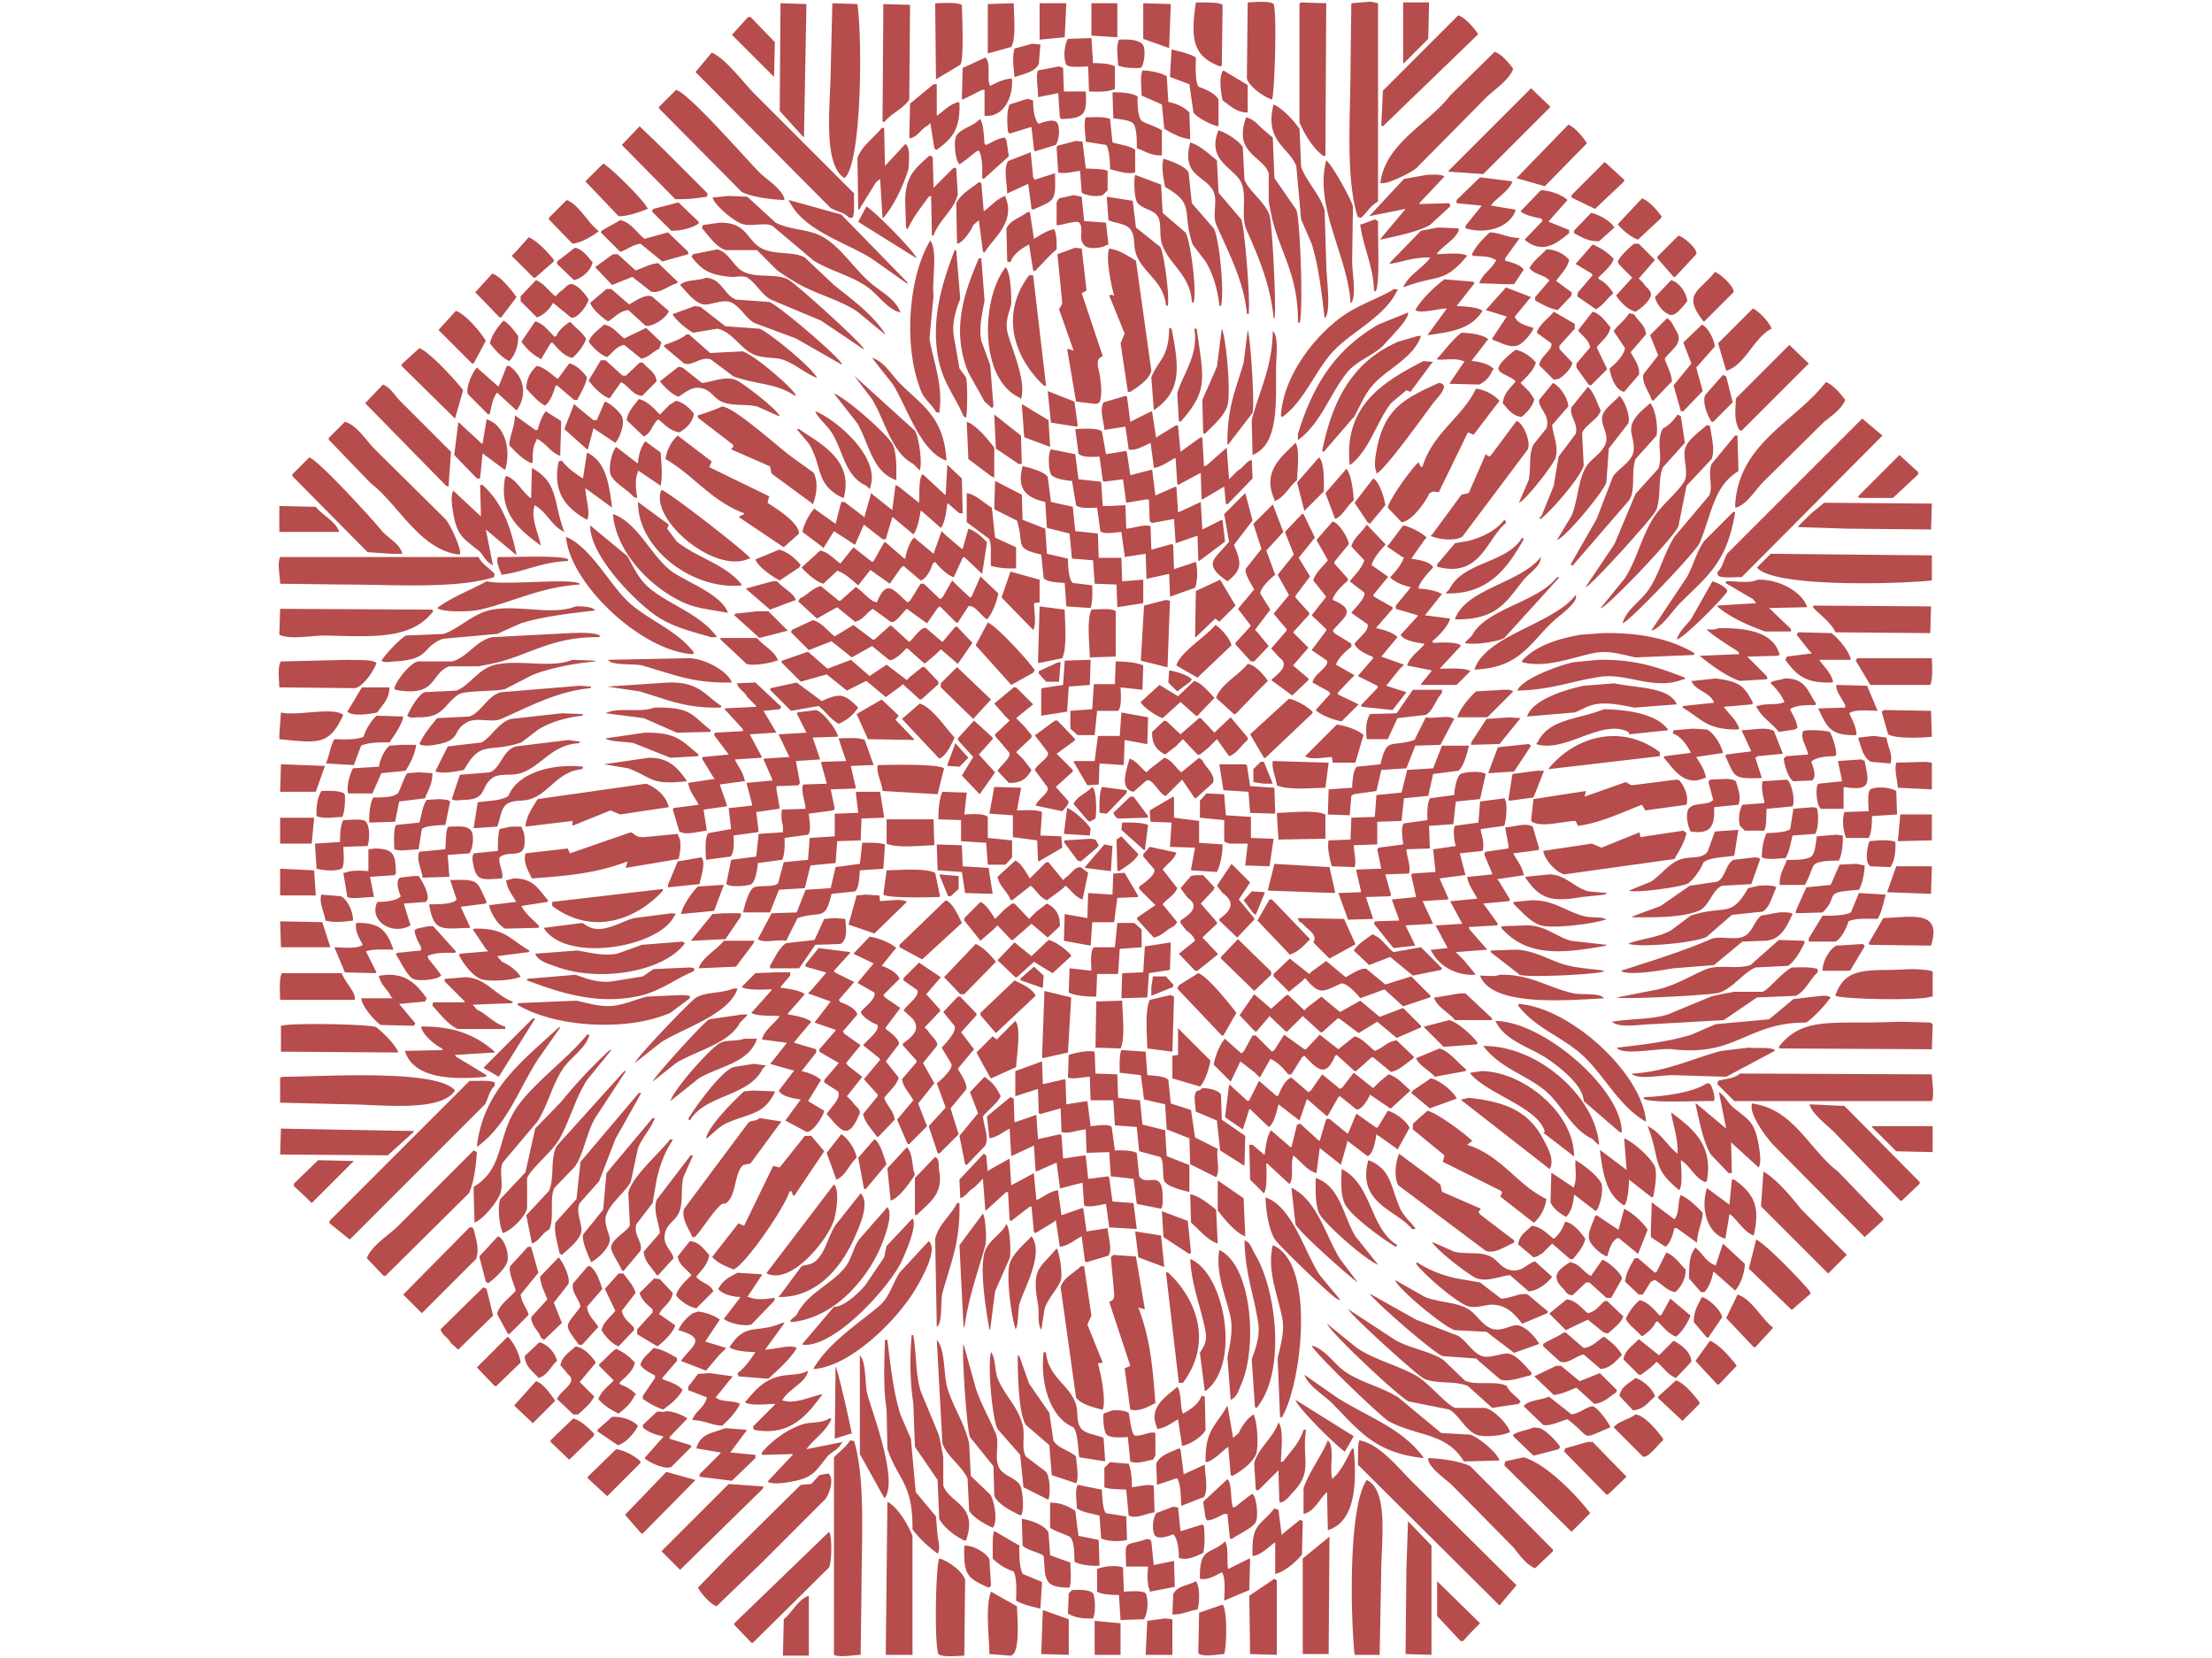 <svg xmlns="http://www.w3.org/2000/svg" width="2732" height="2048" viewBox="0 0 2732 2048">
  <defs>
    <style>
      .cls-1 {
        fill: #b64c4c;
        fill-rule: evenodd;
      }
    </style>
  </defs>
  <path id="Color_Fill_1" data-name="Color Fill 1" class="cls-1" d="M1693,2l9,2V249c-9.65,5.01-13.33,13.375-21,20l-4-1c-15.44-47.57-9-124.545-9-186q0.495-39,1-78ZM1284,49V4h33q-1.005,21-2,42Zm64-5V4h32V46ZM1477,3c7.75,0.452,27.57-1.022,33,3q-0.495,37.5-1,75c-0.67.333-1.33,0.667-2,1C1472.58,69.565,1470.58,46.868,1477,3Zm64,0c8.42-.344,27.36-2.316,32,2,4.58,11.216.88,114.969-2,118-10.56-3.643-27.52-15.5-31-26Q1540.5,50,1541,3Zm66,0,31,1q-0.495,93.991-1,188c-0.67.333-1.33,0.667-2,1-12.22-8.329-24.24-27.512-30-42V4C1605.67,3.667,1606.33,3.333,1607,3Zm126,0h32q-0.495,22.5-1,45-15,15-30,30h-1V3ZM964,4l32,1q-1.5,81.992-3,164h-1l-29-32Q963.5,70.507,964,4Zm64,0,31,1c6.46,47.981,4.82,198.315-16,215-27.11-17.066-17.46-89.871-17-133Q1027.005,45.5,1028,4Zm127,0c10.48-.275,25.77-1.4,33,2,0.25,12.579,2.84,68.575-2,74l-30,18V96Q1155.505,50,1155,4Zm97,0c0.32,16.288,3.11,42.881-3,54q-14.505,4-29,8V5Zm160,0,34,1q-1.005,27-2,54h-1l-31-11V4ZM1091,5l33,1q-0.495,58.494-1,117c-6.35,10.431-23.1,17.623-31,28-0.67-.333-1.33-0.667-2-1Q1090.495,77.508,1091,5Zm710,14c8.88,2.729,18.88,15.018,24,22v2q-58.5,56.494-117,113c-0.67-.333-1.33-0.667-2-1q1.005-21.5,2-43Q1754.5,65.5,1801,19ZM924,21h3l30,31q-0.5,21.5-1,43L904,43Zm426,57c9.07-.116,21.31.55,27,4v28c-9.83,3.672-19.62,3.446-32,3q-0.495-15.5-1-31c-7.57.353-22.95,1.808-27-2-4.21-9-2.16-25.6,2-32l29-1Q1349.005,62.5,1350,78Zm32-29c11.95-.635,25.66-0.123,30,7,3.27,7.185.87,22.411-2,27-0.67.333-1.33,0.667-2,1-10.45.3-19.89-.268-27-3C1380.66,70.487,1378.16,57.165,1382,49Zm-107,5,10,1q-1.005,12-2,24c-5.22,10.183-17.83,11.839-29,16h-1c-1.23-11.6-3.01-24.192,0-35Zm172,7c10.9,2.959,21.61,4.9,30,10-0.33,12.289-1,27.564,3,36,8.05,2.744,21.38,8.659,25,16v33c-6.6-.491-26.52-10.393-31-17q-2.505-17.5-5-35l-24-9Q1446.005,78,1447,61Zm399,3c8.61,2.638,18.06,14.251,23,21-5.56,15.127-25.49,26.732-36,38q-41.49,42-83,84c-5.79,5.742-38.05,21.976-45,19v-1c6.66-48.7,59.72-72.442,86-107Q1818.5,91,1846,64ZM879,65c16.619,6.47,39.95,37.944,53,51q61.494,61.494,123,123c-1.05,8.564,1.22,22.818-2,30h-4c-7.68-7.321-12.23-6.5-23-12L859,89Zm338,6c7.57,6.044,1.05,28.4,6,35,7.95-3.783,15.47-8.036,26-9,0.33,0.333.67,0.667,1,1,0.96,26.105-12.63,47.171-34,45V111h-3l-24,12c-0.33-.333-0.67-0.667-1-1q0.495-19,1-38Q1202.995,77.5,1217,71Zm91,11c1.67,0.667,3.33,1.333,5,2q0.495,14.5,1,29h27c1.45,27.482-.75,33.244-30,34-0.67-.667-1.33-1.333-2-2q-1.005-15-2-30l-25,5c0.67-7.356-3.14-25.679,0-33Zm103,5c10.35,0.235,22.67,2.989,30,7q1.005,16,2,32c9.78,1.515,20.45,6.885,26,13q0.495,16.5,1,33c-11.8-1.379-23.41-7.65-32-13q-1.5-15-3-30l-25-11C1409.77,106.986,1408.13,94.193,1411,87Zm130,52c-14.49-.063-21.97-8.986-31-15-2.09-9.472-5.2-30.829,1-37l30,18v34Zm-388-35h4v39c8.7-5.745,15.42-14.286,27-17,0.33,0.333.67,0.667,1,1,1.1,32.915-8.85,43.91-28,58-3.02-1.259-1.2.018-3-2q-2.505-15.5-5-31l-3,3c-8.81,4.238-11.79,13.376-22,16-0.33-.333-0.67-0.667-1-1q0.495-21,1-42Q1138.505,116,1153,104Zm738,5,24,23q-41.49,41.5-83,83l-43-3v-1Q1840,160,1891,109ZM835,111c15.933,4.2,86.451,85.451,103,102,8.837,8.837,27.541,20,31,33l-1,1c-18.6-.682-40.712-4.226-52-10L814,134v-2Zm539,3c11.47-.25,23.72,1,31,5-0.17,9.462.03,27.055,6,31,8.18,4.181,17,6.248,24,11v31c-14.42.157-20.63-5.384-31-9,0.28-8.291.03-27.325-5-31-4.98-4.169-16.58-4.595-24-6Q1374.505,130,1374,114Zm-105,8c2.33,0.667,4.67,1.333,7,2-0.14,9.72,1.45,24.456,7,29,5.42-2.36,18.91-6.955,23-1,3.9,8.635,1.34,22.317-2,27q-13.005,4-26,8c-0.33-1-.67-2-1-3q-1.5-13.5-3-27h-1q-13.005,4-26,8c-0.67-.667-1.33-1.333-2-2-1.25-10.865-1.83-25.877,2-34Zm304,7c12.04,5.626,24.33,19.644,32,30q1.005,23.5,2,47c5.95,17.534,23.56,34.471,29,54q1.005,33,2,66c0,15.524,6.78,61.337-2,67-3.94-33.269-7.35-64.088-16-92q-6.495-15-13-30-3-33-6-66C1592.73,182.7,1561.05,174.246,1573,129Zm-232,16c9.75-.276,23.41-1.112,30,2l3,29c9.05,2.574,21.15,3.985,28,9v28c-9.54,2.632-21.83-1.839-31-4-0.03-7.649-.71-25.573-5-30l-25-4C1340.68,164.757,1338.07,151.811,1341,145Zm198,0c8.63,1.778,13.67,7.854,19,13q7.005,6,14,12,1.005,25,2,50,13.5,19.5,27,39c5.03,11.839,8.91,130.1,4,140-0.67-.333-1.33-0.667-2-1,0.71-54.589-19.27-82.458-30-121-2.76-9.914-4.41-20.071-6-28V214C1559.95,192.457,1522.9,190.143,1539,145Zm-329,2c4.96,3.737,5.23,23.821,6,31,0.67,0.333,1.33.667,2,1,7.89-3.3,13.28-7.9,23-9,0.67,1,1.33,2,2,3l3,20q-15.495,14-31,28c-0.67-.333-1.33-0.667-2-1,0.38-12.515.37-26.234-4-34l-3,1c-6.83,5.276-14.05,11.677-21,16-0.67-1-1.33-2-2-3-3-5.888-5.35-24.382-2-32C1186.25,158.486,1203.07,155.818,1210,147Zm727,7c8.57,3.43,18.19,15.484,23,23q-25.995,26.5-52,53-17.505-5-35-10Q1905,187,1937,154ZM790,156l27,26,57,57q-0.5,2-1,4c-15.115,2.149-22.819,3.286-39,3l-66-67Zm299,2h3q0.495,23.5,1,47,12.495-13.5,25-27c6.71,2.507,4.54,21.96,4,31-6.55,20.515-17.73,45.1-31,60h-1q-1.5-24-3-48c-1.67,1.333-3.33,2.667-5,4q-10.5,17-21,34h-1q-0.495-32-1-64C1064.82,179.576,1079.61,170.144,1089,158Zm416,3c9.48,2.911,25.48,12.933,30,21q1.005,20,2,40c6.5,15.523,24.76,26.364,31,44,3.25,9.2,8.86,119.609,6,127h-1c-3.93-42.166-19.43-77.406-33-108-8.01-18.054.09-37.961-6-57C1527.58,207.949,1488.72,199.961,1505,161Zm-176,13,8,1q1.995,16.5,4,33c7.47,0.758,21.16.264,27,3v24l-6,6c-8.68,2.673-20.33.353-26-3q-1.005-13.5-2-27c-8.97.967-18.81,4.087-27,2q-1.005-15.5-2-31c0.33-.667.67-1.333,1-2Zm141,2c13.2,4.126,23,14.337,33,22q1.005,20,2,40,13.995,16.5,28,33c4.32,9.27,11.91,105.749,9,117h-1c-0.33-.333-0.67-0.667-1-1-4.13-41.774-23.76-76.95-38-110-5-11.6,2.74-30.233-4-42C1487.25,216.249,1459.11,217.242,1470,176Zm-167,38c1.13,35.928-.35,32.576-27,45-0.67-.333-1.33-0.667-2-1q-1.995-15.5-4-31-13.005,6-26,12c-0.34-13.991-4.74-30.3,1-40l28-11q1.5,15.5,3,31c0.67,1,1.33,2,2,3Zm-155-22c1.33,0.667,2.67,1.333,4,2q0.495,19,1,38,12-12,24-24c0.67-.333,1.33-0.667,2-1,0.67,0.333,1.33.667,2,1q1.005,16,2,32c-4.74,19.865-23.41,31.617-30,51h-2q-0.495-24.5-1-49l-3,1c-9.32,13.066-18.73,24.372-26,40-0.67-.667-1.33-1.333-2-2q-0.495-16-1-32C1118.02,215.886,1131.5,207.612,1148,192Zm289,4c9.38,3.075,26.62,8.845,31,17q1.995,19,4,38,13.5,15.5,27,31c6.76,11.269,13.55,78.694,9,96h-1c-0.33-.333-0.67-0.667-1-1-2.51-21.153-7.92-39.079-17-54q-7.995-10.5-16-21c-13.92-41.52,3.98-49.618-34-71C1437.32,221.46,1433.88,207.345,1437,196Zm201,2c6.99,5.158,30.62,47.434,33,57q-0.495,33.5-1,67c-0.21,14.2,5.74,42.653-1,52h-1C1664.76,316.533,1622.88,255.108,1638,198Zm344,2,24,22v2q-18,17-36,34-14.505-7-29-14v-3Q1961.505,220.5,1982,200ZM745,202c8.472,4,52.549,47.484,55,56-10.22,3.966-25.511,9.459-36,9l-41-43Zm657,14q16.005,6,32,12,1.005,17.5,2,35,13.995,12,28,24c6.33,8.736,14.71,74.841,10,87-0.67-.333-1.33-0.667-2-1-1.51-33.574-29.02-46.91-37-72-3.69-11.6.47-26.494-6-35-5.96-7.839-20.09-8.044-25-17C1400.94,242.3,1400.12,222.951,1402,216Zm360,0c7.13-.335,18-1.055,22,2q-15.495,16.5-31,33v1l37-1c0.33,0.667.67,1.333,1,2v2q-12.495,11.5-25,23c-15.74,8.643-42.06,13.79-61,18v-1q15.495-18.5,31-37l-45,9c0.67-.667,1.33-1.333,2-2q20.505-22,41-44Zm66,3,40,5c-3.69,11.511-18.89,19.795-26,29v1l30,5c-5.73,20.334-33.92,31.276-62,23v-3q10.005-12.5,20-25l-31-3v-4Q1813.505,233,1828,219Zm-619,6,3,1,3,35c8.26-5.771,16.71-16.269,27-19v2c12.89,30.848-17.39,52.159-26,68-0.67-.333-1.33-0.667-2-1q-2.505-19.5-5-39-3.495,3-7,6c-2.69,6.98-11.9,20.441-19,23-0.33-.333-0.67-0.667-1-1q-0.495-24.5-1-49C1186.39,239.67,1199.68,232.655,1209,225Zm694,10c11.83,0.073,26.39,5.827,33,12q-11.505,13-23,26v1q12.495,5,25,10v4c-15.25,12.414-32.45,26.794-55,8q10.995-11.5,22-23c-0.33-1-.67-2-1-3-6.88-1.145-21.63-4.473-26-9Q1890.5,248,1903,235Zm-577,6c3.33,0.667,6.67,1.333,10,2q1.5,15,3,30l27,2,3,27-3,1c-4.12,2.892-17.81,4.873-24,2-12.58-7.48-2.29-22.1-9-30-3.13-3.684-24.32,4.274-28,3V250l3-5Zm-426,1,23,1,35,32c19.12,9.75,41.58,7.551,59,18,23.26,13.953,39.29,40.945,60,58,11.75,9.673,29.97,19.149,35,35-16.01-3.978-27.65-22.14-40-31-20.41-14.648-44.51-19.412-67-33l-51-43c-10.558-5.156-26.644,2.048-39-3-9.708-3.966-31.721-21.722-35-32Zm467,1,32,5q1.995,16.5,4,33l30,24c4.62,6.684,12.37,65.9,9,73-0.67-.333-1.33-0.667-2-1-2.63-28.736-26.89-39.2-36-61-5.47-13.077-.57-25.061-9-34-5.69-6.039-17.98-6.346-26-10Q1368,257.5,1367,243Zm661,2c9.05,3.347,18.6,14.663,24,22v2q-14.505,13.5-29,27c-8.52-3.035-19.74-12.243-25-19ZM700,247c16.129,6.88,25.368,27.574,39,38v1c-7.687,5.912-20.8,13.776-32,15l-29-30v-2Zm274,0,65,18,82,84v1h-1q-22.005-15.5-44-31C1041.26,297.653,991.786,284.659,974,247Zm-136,3,25,24v2c-8.237,5.7-20.191,8.9-34,9l-24-24,2-3Zm232,5c8.43,4.068,59.56,55.472,62,64q-36-22.5-72-45Q1064.995,264.5,1070,255Zm199,7h3q2.505,16.5,5,33c7.84-4.414,14.68-9.722,25-12,2.99,6.154,3.2,15.377,3,25-9.3,7.7-18.19,18.488-27,27-0.67-.333-1.33-0.667-2-1q-2.505-16-5-32c-8.76,4.476-19.92,11.856-23,22l-4-1q-0.495-20.5-1-41C1247.92,271.912,1260.6,268.66,1269,262Zm696,1c9.74,1.538,24.57,10.527,29,18q-9.495,8.5-19,17c-13.96.085-20.5-4.629-31-10v-3Zm-267,8c1.33,0.667,2.67,1.333,4,2-0.52,16.465,2.71,79.131-3,87-0.67-.333-1.33-0.667-2-1-0.73-30.631-13.86-55.018-17-82h2Q1690,274,1698,271Zm-932,1c12.285,1.694,21.316,16.376,30,23l29-8,25,24v3l-32,9-27-22c-10.67,1.555-16.323,7.591-25,10l-24-24q0.5-1,1-2Zm123,3c37.115-.41,32.717,26.18,57,34,16.8,5.409,33.576,1.765,48,9q18,17,36,34c21.88,17.59,47.66,36.114,63,60v1q-16.995-14-34-28c-22.18-15-49.55-20.953-74-35a296.677,296.677,0,0,1-25-16l-25-25H897c-12.011-2.722-22.429-18.835-30-27q0.5-2,1-4Zm887,6,25,1c0.33,0.667.67,1.333,1,2-4.63,12.089-19.38,19.049-27,29v1c10.05-.317,30.76-2.63,37,2-28.48,34.69-36.41,22.56-79,39,6.88-15.44,23.22-23.26,33-36v-1c-20.76-.324-33.45,5.605-50,8,0.67-1,1.33-2,2-3q18.495-19,37-38Zm64,6c13.74,0.627,21.04,6.54,37,7q-9,12.5-18,25v3c6.69,1.722,18.34,4.843,22,10,0.33,0.333.67,0.667,1,1l-12,18c-14.6.3-26.23-.922-43-1,3.73-11.805,15.76-17.481,21-29l-3-1c-6.85-4.18-17.92-3.19-26-4-0.33-.667-0.67-1.333-1-2C1823.4,303.081,1831.6,294.927,1840,287Zm233,4c7.78,2.039,24.52,17.652,22,23q-13.005,14-26,28h-2q-10.005-11.5-20-23v-2Q2060.005,304,2073,291ZM653,293c10.611,4.639,24.228,19.029,31,28v2l-23,20h-2l-27-27q2.5-2.5,5-5Zm496,4c9.53,13.586,1.79,48.918,4,68q-2.505,26.5-5,53c4.31,27.268,17.42,58.323,12,92l-4-1c-4.56-9.217-13.77-14.758-18-25C1114.92,428.179,1122.13,341.444,1149,297Zm869,4h6q10.005,10,20,20-10.005,11.5-20,23l6,6c2.92,5.536,10.19,8.723,9,15-2.35,7.816-12.39,16.244-19,20-10.27-2.671-18.7-12.106-24-20q10.005-11,20-22-7.995-8-16-16c-0.67-1.333-1.33-2.667-2-4C2003.13,313.726,2010.47,307.822,2018,301Zm-51,1c9.36,3.778,20.16,10.524,26,18-3.54,9.614-12.57,16.056-19,23,0.33,0.667.67,1.333,1,2,7.11,3.2,12.72,9.9,17,16v2c-7.69,6.086-11.76,14.141-21,19q-11.505-8-23-16c0.33-1.666.67-3.334,1-5l18-21c-0.33-.667-0.67-1.333-1-2q-10.005-6-20-12ZM710,306c10.081,1.72,16.175,11.691,22,18q-0.5,1.5-1,3c-2.989,8.43-12.766,16.894-22,19l-21-20v-3C695.161,317.555,702.531,311.825,710,306Zm618,0,8,1q3,26,6,52l-6,3q13.005,39,26,78c-5.77,2.676-6.5,4.035-6,13,3.12,10.711,6.4,34.579,2,44-1.33.667-2.67,1.333-4,2l-25-3q-5.505-32.5-11-65h1c2.33,0.667,4.67,1.333,7,2q-9-25.5-18-51c1.33-2.333,2.67-4.667,4-7q-1.5-15.5-3-31l-3-30Zm42,1c14.1,2.234,22.87,9.178,33,15q9.495,67.994,19,136c-2.83,11.092-17.05,20.328-26,26h-3q-4.5-30-9-60,2.505-6,5-12-9.495-23.5-19-47c0.67-.333,1.33-0.667,2-1l4,1C1372.14,351.6,1365.47,317.837,1370,307Zm-484,1c14.932,3.866,20.2,22.325,33,28,17.416,7.72,38.609,1.487,54,9,9.263,4.521,90.02,77.677,94,86h-1q-25.995-17.5-52-35l-62-26c-11.577-6.245-18.326-20.525-29-27-5.17-3.137-14.137-.518-20-1-26-2.139-36.2-8.123-49-25l2-3Zm1024,0a37.451,37.451,0,0,1,28,13c-1.8,10.055-10.9,18.233-16,26q9.495,7,19,14v4q-8.505,9-17,18c-11.27-2.14-19.16-7.02-28-12v-4l18-21c-0.67-.333-1.33-0.667-2-1-6.49-6.021-17.97-6.44-23-14C1894.41,321.476,1902.89,315.725,1910,308Zm-731,1h2q2.505,30,5,60c-4.25,11.158-10.76,28.245-8,46q3.495,20,7,40,4.005,5.5,8,11c2.31,7.089,1.74,47.353,0,50l-3-2c-8.89-21.647-23.9-39.467-30-66C1147.64,394.239,1165.88,344.555,1179,309Zm-422,5h6l22,20c9.434-3,16.216-7.644,28-9l24,23q-0.5,1-1,2c-9.735,2.3-21.7,13.395-32,10l-23-18-25,10-21-22Zm452,5h3q1.995,26,4,52c-1.94,12.53-7.51,32.479-4,50q5.505,15,11,30,1.995,25.5,4,51c-0.67.667-1.33,1.333-2,2l-9-8q-10.005-18-20-36C1173.89,406.37,1191.89,359.244,1209,319Zm33,11c6.24,6.583,7.05,32.693,7,44-0.03,6.105-8.07,20.484-5,35,3.93,18.571,24.46,61,17,84-0.67-.667-1.33-1.333-2-2C1210.14,468.555,1210.93,370.381,1242,330Zm876,6c7.66,2.092,25.3,20.052,23,25l-36,36h-1C2076.86,362.618,2099.02,360.314,2118,336ZM608,338c10.9,3.414,23.606,20.349,30,29l-19,25h-2l-30-31Zm668,2q7.995,68.493,16,137l-3-1c-36.1-33.82-54.62-87.292-18-136h5Zm-404,3c19.808,1.424,22.3,21.643,37,27l41,3c9.958,2.557,87.3,68.608,90,77h-1q-27.99-16-56-32l-51-19c-10.054-5.11-17.214-19.459-28-25-10.747-5.521-26.029,3.388-35,2-11.159-1.726-22.169-16.808-29-24C847.04,344.846,862.012,347.373,872,343Zm912,2,36,3c0.33,0.667.67,1.333,1,2q-10.995,14-22,28c8.15,0.246,27.25,1.279,32,6-13.76,21.895-36.3,25.741-68,30l24-33c-11.8.284-31.92,6.763-39,2C1756.14,368.9,1771.14,354.671,1784,345ZM662,346c10.125,4.181,15.832,13.7,24,20l6-6c5.536-2.916,8.723-10.188,15-9,7.711,2.318,16.284,12.489,20,19-1.979,8.321-15.314,25.314-22,22l-22-18c-3.111,6.935-12.074,15.886-20,18l-20-20v-6Zm1402,0c9.85,2.852,18.57,14.75,20,26-4.56,5.154-13.78,18.483-21,17-8.42-2.459-17-13.142-19-22Q2054.005,356.5,2064,346Zm-204,9q15.495,6,31,12c-0.67.667-1.33,1.333-2,2l-18,22c1.96,8.226,15.4,11.805,23,14-2.04,6.915-12.02,17.788-18,21-10.57,4.976-22.03-3.122-32-6-0.33-.667-0.67-1.333-1-2l18-27q-13.005-4-26-8Q1847.5,369,1860,355ZM749,357h6l22,19c6.857-3.577,19.187-12.88,28-10l21,18c-1.263,7.03-20.141,21.091-29,18l-21-19c-11.263,1.4-16.829,9.159-25,14-6.019-3.673-20.208-15.572-22-23Zm973,0,5,1c-0.67.667-1.33,1.333-2,2-16.01,33.253-59.81,51.281-82,78-21.14,25.447-32.47,57-59,77-0.67-.333-1.33-0.667-2-1,2.93-53.636,48.16-106.4,83-128C1683.11,374.773,1702.81,368.3,1722,357ZM858,378l7,1,31,24,42,3c11.724,4.148,67.55,50.217,71,61-1.33-.667-2.67-1.333-4-2-12.046-5.358-22.629-14.759-36-20-10.76-4.218-22.354-1.957-35-6-18.873-6.034-28.455-29.054-48-33l-30,5c-9.58-5.825-18.457-13.175-25-22v-1Zm1307,3c7.29,3.355,20.54,17.044,23,25-21.63,10.61-32.51,45-56,52q-4.995-17-10-34Q2143.5,402.5,2165,381ZM563,384c11.753,3.694,31.108,26.643,37,37q-7.5,14-15,28h-2l-41-41v-1Zm1356,1q13.005,7.5,26,15v6q-9.495,10.5-19,21v4q7.995,8.5,16,17c-1.38,7.647-11.05,16.849-17,20l-6,1-18-18c1.93-11.993,17.15-18.773,15-27l-18-13C1901.19,400.412,1912.73,393.266,1919,385Zm48,0c9.77,2.4,15.98,12.52,22,19-1.34,11.132-11.45,17.35-17,25q6.495,13.5,13,27-10.005,10-20,20l-3-1-15-21v-5q8.505-10,17-20c-1.92-10.081-10.01-13.951-15-21Zm-228,1c2.46,6.915-22.49,31.62-29,39-12.24,13.867-34.34,19.86-47,36-20.94,26.685-31.74,61.592-59,82h-1v-7c19.42-63.375,47.67-104.785,99-135Q1720.5,393.5,1739,386Zm273,1,6,1c5.13,8.787,13.62,12.582,15,25q-9.495,11-19,22c3.55,6.815,12.79,19.352,10,28l-18,21c-10.58-1.809-16.72-18.385-18-29,6.43-4.738,17.65-15.777,19-25q-7.005-10.5-14-21C1998.56,400.925,2006.81,395.944,2012,387Zm47,6c6.04,3.579,7.31,9.1,11,15,9.89,15.836-4.35,22.31-14,35,3,9.434,7.64,16.216,9,28q-11.505,12-23,24c-0.67-.333-1.33-0.667-2-1-2.72-9.175-13.32-22.063-10-32l18-23q-4.995-12.5-10-25ZM622,396c6.92,4.053,13.326,12.688,18,19,0.1,12.718-3.607,23.253-11,31-9.013-4.035-18.359-14.355-24-22C607.237,414.077,615.551,402.418,622,396Zm39,1c10.277,2.52,17.166,12.627,24,19l2-1c3.2-7.243,9.834-12.68,16-17h2c6.086,7.688,14.141,11.761,19,21a64.869,64.869,0,0,1-17,23c-10.741-1.727-18.5-12.481-25-19l-2,1-12,20-2-2c-7.957-3.592-17.336-12.937-22-20Zm85,4c10.7,1.432,17.5,11.567,25,17l27-13,19,18-3,8c-8.252,3.435-12.234,10.322-22,12l-21-17c-10.132,1.87-14.265,9.694-21,15-8.559-2.286-18.17-12.585-23-19C730.326,413.055,739.544,407.046,746,401Zm1356,0c7.65,3.3,14.73,17.552,16,27q-11.505,13-23,26,4.005,14.5,8,29-12,12.5-24,25h-3l-9-32q10.995-13.5,22-27-4.995-13-10-26Q2090.505,412,2102,401Zm-658,4,3,1c9.52,48.236,12.4,76.99-21,100h-1q-1.5-20-3-40C1430.75,443.951,1443.62,442.675,1444,405Zm31,1h3c8.56,61.8,14.95,76.137-20,115-0.67-.333-1.33-0.667-2-1q-1.005-17-2-34C1460.82,461.634,1480.81,438.705,1475,406Zm34,0c5.07,9.2,11.65,79.039,7,95-3.77,12.953-19.16,26.027-28,35-0.67-.333-1.33-0.667-2-1q-0.495-20.5-1-41,9-20.5,18-41Q1506,429.5,1509,406Zm32,2c3.29,5.34,8.88,92.339,6,102l-30,39h-1c-0.65-45.681,10.13-66.942,20-101Q1538.505,428,1541,408Zm31,1c7.78,5.676,4,34.228,4,47,0,44.964,2.73,93.322-29,106q-0.495-21.5-1-43C1555.12,482.824,1571.25,454.79,1572,409Zm233,2c11,0.088,26.79,2.388,33,8q-10.005,13-20,26v1c10.36,0.608,21.8,3.963,27,10-0.67.667-1.33,1.333-2,2a31.675,31.675,0,0,1-16,17l-37-1q9.495-14,19-28h-2c-9.31-4.381-24.1-.729-32-2v-1C1784.88,432.166,1793.28,419.994,1805,411Zm-957,2h3l26,23,40-2c13.149,3.362,59.35,42.592,66,54l-1,1c-24.093-16.133-45.374-13.291-76-24l-28-21c-13.032-4.131-22.433,8.568-33,5l-25-21q0.5-1,1-2C830.3,422.607,841.013,418.879,848,413Zm903,2h4c-7.85,24.379-36.98,38.743-54,55-14.17,13.539-18.02,25.156-28,44q-19.005,22-38,44c-0.67-.333-1.33-0.667-2-1,13.01-64.81,38.59-110.852,94-135Zm459,11,24,23q-41.49,41.5-83,83c-3.83-1.321-2.08,0-4-3-5.45-12.347-3.44-22.66-3-37Q2177,459,2210,426ZM518,430c12.881,4.922,45.3,40.366,54,52l-10,35-66-65v-2Zm1354,2c9.42,1.841,20.01,9.354,25,16-3.21,10.184-12.18,18.1-19,25q5.505,5.5,11,11l6,9c-1.94,8.895-9.57,17.327-16,22-11.47-1.583-16.85-10.028-23-17,1.53-13.109,9.65-18.746,16-27-3.78-4.854-18.98-9.314-21-14C1848.04,450.155,1868.26,434.684,1872,432Zm-795,10c14.88,4.257,24.18,21.055,34,31,27.97,28.322,54.71,41.322,58,96-31.91-10.643-48.83-66.063-66-94Q1089.995,458.5,1077,442Zm-335,3h6l21,19h4l17-16h4c5.886,7.461,15.678,11.165,17,23l-18,18c-12.535-1.641-16.373-12.228-26-17l-14,20c-9.434-2.545-20.694-14.786-26-22Q734.5,457.5,742,445Zm1016,1,12,1c-0.67.667-1.33,1.333-2,2q-13.005,17.5-26,35c-1.67-.667-3.33-1.333-5-2q-9.495,8-19,16c-18.58,24.525-26.02,57.112-50,76h-1C1659.38,500.591,1709.41,471.089,1758,446ZM703,449c8.989,1.394,17.489,10.809,22,17-2.28,11.346-7.369,18.7-12,28h-4l-21-18-2,1c-2.171,7.656-6.754,19.982-13,24-9.3-5.256-15.909-13.507-23-21a36.53,36.53,0,0,1,13-28c10.055,1.8,18.233,10.9,26,16Zm-77,3h3c17.184,12.037,23.587,34.681,9,55l-24-22c-5.222,5.9-7,17.088-9,26l-2,1-25-25c-3.451-8.47,6.1-28.145,11-33l26,23h1Zm212,1,5,1,24,19c11.756-.861,27.1-8.637,41-4,8.354,2.787,52.561,37.282,55,45h-1l-27-12c-16.211-3.4-30.75,0-44-6-10.067-4.556-13.366-15.87-28-17-10.354-.8-18.406,7.253-25,11-7.945-2.4-18.247-12.861-23-19Zm1290,10c1.33,0.667,2.67,1.333,4,2q4.005,16,8,32l-24,24h-2c-4.26-5.877-11.94-23.305-8-33Q2117,475.5,2128,463Zm-1073,1q37.5,34,75,68c5.2,8.511,9.28,39.726,6,49q-4.005-4-8-8c-26.82-13.414-35.5-54.848-51-80Q1066.005,478.5,1055,464Zm1200,8c8.88,2.729,18.88,15.018,24,22-4.26,11.039-17.29,19.972-26,27q-37.5,37-75,74c-9.06,9.059-20.72,28.455-34,32-0.33-.333-0.67-0.667-1-1C2146,547.6,2217.58,520.906,2255,472Zm-478,1c15.96,1.6-2.43,18.954-7,25-10.92,14.436-58.44,81.434-70,87v-2c-3.26-7.165-1.43-18.122,0-26C1709.58,504.381,1734.26,492.424,1777,473Zm141,0c8.25,3.813,18.3,17.879,19,29q-10.005,11.5-20,23c0.86,11.755,8.64,27.1,4,41-2.82,8.441-37.17,52.535-45,55q6-14,12-28c3.36-15.989-.34-31.13,6-44q7.995-10,16-20c5.23-16.467-10.51-24.894-9-35Q1909.505,483.5,1918,473ZM473,475c9.48,3.691,14.357,13.348,21,20l63,63q-1.5,21.5-3,43l-3-1L451,498Zm1488,3c7.06,4.663,12.17,21.471,16,29-3.88,12.211-18.7,16.845-23,28q1.005,20,2,40c-3.75,14.521-41.06,57.118-53,66-0.67-.333-1.33-0.667-2-1l3-3q7.5-18.5,15-37l6-36q10.5-14,21-28c4.01-12.806-8.55-22.581-5-33Q1951.005,490.5,1961,478Zm-138,2a49.791,49.791,0,0,1,29,15q-16.005,21-32,42c-2.33-1-4.67-2-7-3q-18,37-36,74c-7.8-.927-6.58-1.836-12,2-4.25,9.838-21.36,34.069-34,35q-8.505-9-17-18c1.91-10.618,30.04-49.329,38-56l3,6c0.67-.333,1.33-0.667,2-1C1770.3,533.824,1805.9,515.792,1823,480Zm-529,3,33,13q1.995,14.5,4,29c-0.33.667-.67,1.333-1,2l-32-5Q1296.005,502.5,1294,483Zm-264,3c13.77,4.439,67.81,51.54,73,64,4.59,11.007,4.17,28.525,4,43-29.51-9.828-33.32-44.34-48-70Q1044.495,504.5,1030,486Zm334,45c-1.07-11.875-6.06-25.313-1-34l27-8c0.67,0.333,1.33.667,2,1q1.995,15.5,4,31,13.005-6.5,26-13c0.33,0.333.67,0.667,1,1q2.505,16,5,32c0.67-.667,1.33-1.333,2-2q11.505-7,23-14c0.67,0.333,1.33.667,2,1l3,32q12.495-9,25-18c0.67,0.333,1.33.667,2,1q1.005,17.5,2,35l3-1q12.495-11,25-22l3,39q5.505-5.5,11-11c7.08-3.474,9.06-10.388,17-13q0.495,11.5,1,23-15.495,16-31,32c-0.67-.333-1.33-0.667-2-1q-1.005-10.5-2-21l-27,16c-0.33-.333-0.67-0.667-1-1q-0.495-16-1-32-13.995,7.5-28,15c-0.33-.333-0.67-0.667-1-1q-1.005-16-2-32h-1c-8.54,4.185-15.39,10.292-26,12v-2q-1.995-14.5-4-29c-7.34,3.519-20.41,10.8-27,8q-1.995-14-4-28Zm636-42c5.8,3.805,14.33,25.5,11,34q-12,15.5-24,31l-3,42c-4.24,12-49.93,67.463-61,71l18-30c7.96-18.391,8.08-46.182,19-62,6.29-9.106,18.9-15.61,23-27,4.48-12.453-6.63-23.5-4-34C1981.55,503.842,1994.11,496.657,2000,489ZM789,493c10.916,2.276,19.157,12.193,26,19l12-12,8-5c8.895,1.942,17.327,9.566,22,16-1.417,10.793-9.954,18.676-18,23-12.307-2.2-17.851-9.752-26-16-7.141,5.315-9,18.193-18,21l-21-20C775.485,507.853,783.425,500.448,789,493Zm-42,3c6.8,2.055,17.811,12.064,21,18,4.33,8.832-2.477,27.057-8,33l-27-18-7,26h-1l-28-25q6-15.5,12-31l2,2,22,18h4Zm1291,2c6.57,6.136,9.94,29.467,8,40q-13.005,14.5-26,29c-5.94,16.4.68,38.38-8,51l-70,81c-0.67-.667-1.33-1.333-2-2q16.005-28,32-56,10.005-26,20-52c6.16-9.845,21.07-17.012,25-29,2.52-7.706-1.02-19.9-2-25C2011.73,518.018,2029,506.546,2038,498Zm-776,1,33,20q1.005,16.5,2,33-16.005-6-32-12Q1263.5,519.5,1262,499Zm-370,3c15.914,1.718,68.872,49.859,84,61l29,21c5.83,11.966,3.46,27.386-1,39-0.67-.667-1.33-1.333-2-2l-49-36q-1-4.5-2-9l-48-21c2.768-4.261,3.351-1.614,2-6l-43-33v-3C870.989,510.245,882.262,506.579,892,502Zm-218,6,19,12c0.067,16.423-.893,26.818-1,43-11.825-3.734-17.515-15.769-29-21q-0.5,1.5-1,3c-3.887,6.31-4.241,15.376-4,26l-2,1c-10.992-4.965-19.215-13.74-27-22,0.627-13.736,6.54-21.037,7-37l25,18h3C666.143,522.983,669.41,513.767,674,508Zm333,0c22.6,8.332,83.39,56.892,67,96-1.33-1.333-2.67-2.667-4-4-26.43-11.715-28.26-42.535-43-66C1021.85,525.81,1009.05,514.908,1007,508Zm221,4,33,26q0.495,17.5,1,35h-4q-13.995-9.5-28-19Q1228.995,533,1228,512Zm844,0c1.33,0.667,2.67,1.333,4,2q2.505,16.5,5,33l-27,30c-7.02,15.1-1.79,39.217-9,54-4.6,9.422-77.5,89.929-86,94v-1q17.505-26,35-52,13.005-31,26-62,13.995-15.5,28-31c6.55-16.089-3.56-33.889,6-50C2061.56,525.646,2067.42,518.393,2072,512Zm228,5q12.495,10.5,25,21-86.985,87.491-174,175c-6.19-.639-24.83,1.787-29-2-0.33-1.333-.67-2.667-1-4,7.33-7.679,6.51-12.225,12-23Q2216.49,600.509,2300,517ZM601,518c20.246,5.694,31.179,33.983,23,62h-1l-27-20q-1.5,15.5-3,31h-4l-28-29q2.5-20,5-40h1l28,26h1Q598.5,533,601,518Zm1272,2c8.2,2.274,17.93,24.753,14,35q-40.5,53.994-81,108c-8.99,5.352-27.76,3.754-39-1,0.67-.667,1.33-1.333,2-2q18-24.5,36-49l9-2q10.5-24,21-48c4.26,2.768,1.61,3.351,6,2Q1857.005,541.5,1873,520ZM426,521c14.695,3.772,26.989,24.208,37,34l87,86c5.573,5.7,20.565,37.388,18,44-48.648-4.512-75.989-62.128-110-88l-52-54v-2Zm768,0c11.59,3.638,27.11,22.685,34,32v37c-1.33-.667-2.67-1.333-4-2q-13.995-10.5-28-21Q1194.995,544,1194,521Zm914,4,4,1c1.25,10.775,6.65,29.617,2,41q-15.495,16.5-31,33-4.995,25-10,50c-4.88,12.823-81.65,93.352-95,101h-1q15-18.5,30-37c13.77-21.456,19.65-47.757,33-71,10.53-18.33,30.61-32.9,40-48,6.04-9.722-1.54-28.98,1-40C2083.72,543.2,2100,532.583,2108,525ZM984,530h3c22.93,16.426,68.33,36.807,55,85h-1c-34.41-16.3-24.62-38.639-42-67Zm407,91q-1.995-14.5-4-29l-24,3c-0.33-.667-0.67-1.333-1-2q-1.995-14.5-4-29c-8.79.5-22.38,1.054-26-4q-1.995-15-4-30c9.6-.4,27.87-1.833,33,3q2.505,14,5,28l25-4c0.33,1,.67,2,1,3q1.995,13.5,4,27l27-7q1.995,16,4,32l25-11c0.33,0.333.67,0.667,1,1q1.005,15.5,2,31,13.995-6.5,28-13,1.005,17,2,34l24-12c0.33,0.333.67,0.667,1,1l3,26q-16.005,12-32,24c-0.33-.333-0.67-0.667-1-1q-0.495-15-1-30h-1q-13.005,4.5-26,9-1.005-15-2-30l-27,5-3-2q-0.495-13.5-1-27h-4ZM837,538l42,32-3,7,74,36q-1,4-2,8c10.307,7.093,37.814,23.264,39,38l-19,17-55-37v-1l6-3v-1c-41.124-15.621-62.191-46.776-97-67A48.634,48.634,0,0,1,837,538Zm1306,0h3c0.1,17.517.97,25.3,1,44-30.97,18.811-32.89,53.718-48,89-4.43,10.335-85.74,96.1-95,99,3.95-16,22.15-27.668,31-40,14.62-20.363,19.18-44.741,33-67q21.495-25.5,43-51c5.16-10.543-2.07-26.677,3-39Q2128.505,555.5,2143,538ZM797,545l19,14c0.7,13.039,2.631,27.04,0,41l-28-19v2c-4.168,8.411-2.7,22.219-1,31l-1,1-3-1c-8.379-9.793-23.225-15.991-29-28-2.687-9.286,1.831-28.395,7-34l26,20h1C788.4,561.471,792.11,551.431,797,545Zm803,2c5.61,7.676,2.27,34.13,2,46-9.38,7.25-16.09,22.15-28,26v-2C1558.19,581.63,1583.57,563.931,1600,547Zm-268,45,28,3q1.005,15,2,30h8l20-1q0.495,14.5,1,29c10.36-.858,22.88-5.822,30-3q0.495,14.5,1,29l25-7c0.67,0.333,1.33.667,2,1q0.495,15,1,30l27-9c2.32,7.771,2.02,25.748-1,32l-31,11v-2q-0.495-13-1-26h-1l-27,6q-0.495-15.5-1-31l-26,4v-2q-1.995-14.5-4-29c-7.4.436-21.27,3.478-26-1q-1.995-14.5-4-29c-8.6.433-21.74,1.281-26-3q-2.505-15-5-30c-7.75-.463-22.49-2.759-26-8-2.78-5.73-4.06-25.748,0-31l30,6Q1330,576.5,1332,592ZM725,559c23.341,11.057,26.967,37.5,31,68l-33-24c0.284,11.8,6.763,31.922,2,39-24.714-13.763-43.19-32.773-35-72l4-1c6.607,8.821,16.615,16.007,26,22Q722.5,575,725,559Zm1621,3q11.505,10.5,23,21v3q-15.495,14.5-31,29h-41c-0.67-.333-1.33-0.667-2-1v-1Q2320.5,587.5,2346,562ZM382,565c11.881,3.855,78.022,76.4,89,90,7.619,9.44,22.544,15.921,26,29H483l-29-2-93-94v-2Zm1247,0c6.69,4.937,6.31,30.848,6,42l-24,24q-4.5-17.5-9-35Q1615.5,580.5,1629,565Zm-459,9,18,17q0.495,21.5,1,43h-4q-7.005-6-14-12h-1c-0.98,8.7-3.06,24.382-8,30l-24-21h-1c-1.17,8.458-4.03,23.478-9,29q-12.495-10.5-25-21h-1q-4.005,13.5-8,27h-4q-11.505-9-23-18-5.505,12.5-11,25-13.005-8.5-26-17-6.495,10.5-13,21c-0.67-.667-1.33-1.333-2-2l-24-18c1.814-9.43,8.885-23.056,15-29,0.67,0.667,1.33,1.333,2,2l24,17q3.495-13.5,7-27h4q12.495,9.5,25,19v-2q4.005-14,8-28c0.67,0.667,1.33,1.333,2,2l24,19q1.995-15.5,4-31c1.33,0.667,2.67,1.333,4,2q12.495,10,25,20c0.86-8.893-.67-28.7,4-35h1q13.5,12.5,27,25h1Q1169.005,592.5,1170,574Zm187,115h28q0.495,14.5,1,29l26-2v29l-32,5q-0.495-14-1-28l-27-1q-1.005-14.5-2-29l-26-2q-1.5-15.5-3-31l-28-7q-1.005-16-2-32c-21.25-4.81-36.26-14.164-28-44h1c8.27,1.85,25.88,6.524,30,13q1.995,15.5,4,31l27,6,3,30,28,3Q1356.5,674,1357,689ZM657,578c33.471,18.5,26.087,42.972,40,79-15.925-7.17-22.057-25.657-37-33v2c-4.761,13.376,5.871,35.59,8,48-23.491-17.894-53.038-37.974-44-85l2-1c12.089,4.628,19.049,19.377,29,27h1Q656.5,596.5,657,578Zm1006,1c5.94,7.393,8.49,27.567,9,39-8.1,6.339-13.21,18.946-23,23l-12-32Q1650.005,594,1663,579Zm33,12c7.38,3.491,13.8,23.7,15,33q-9.495,11.5-19,23l-3-2q-7.995-12-16-24Q1684.505,606,1696,591Zm-467,3,33,17q0.495,15.5,1,31l28,11q1.005,15.5,2,31l26,6c-0.03,8.186.86,26.3,6,30l24,3c0.24,9.8.4,21.021-2,28l-30-2q-1.005-14.5-2-29c-7.41-.321-22.56-1.116-26-6l-3-29c-34.7-8.092-20.26-12.171-30-42q-13.995-7-28-14Q1228.495,611.5,1229,594Zm-636,5h3c23.6,21.439,33.819,48.6,42,86h-1l-37-31,9,45-2-2c-7.649-3.6-9.813-12.059-16-17-19.854-15.855-27.081-18.254-32-51-0.91-6.061-2.408-18.349,1-23l2,2,31,29h1Q593.5,618,593,599Zm224,6c8.741,2.4,106.448,78.194,110,85h-2C882.194,709.923,801.046,640.055,817,605Zm377,4c11.96,2.106,21.3,12.5,31,18q1.995,18.5,4,37,13.005,6,26,12v26c-10.97.379-18.91,0.053-31-3-1.12-7.6,1.64-28.909-3-34l-27-20V609Zm344,0q4.5,17,9,34-11.505,15-23,30c9.57,22.056,10.26,30.917-8,45-32.25-22.263-14.88-27.7,2-49q-3-17-6-34Q1525.005,622,1538,609ZM788,620l38,28-2,5,12,16c24.932,19.993,60.251,27.972,80,53v1C856.424,729.4,787.438,678.254,788,620Zm1465,1,133,1q-0.495,16-1,32l-104-1-60-2v-1l15-15Q2244.505,628,2253,621Zm-681,2q6.495,17,13,34l-21,23q5.505,15,11,30c-5.93,4.118-20.57,18.51-18,24l12,19q-9.495,12.5-19,25l3,3q7.005,8.5,14,17l-18,19h-4q-9.495-10.5-19-21v-2q9.495-10.5,19-21-7.995-10.5-16-21,10.005-12,20-24c-3.49-6.7-12.93-20.319-10-26q9.495-12,19-24-4.995-15.5-10-31ZM345,625l45,1c7.962,10.316,24.78,17.968,29,31H345V625Zm1796,7c0.67,0.333,1.33.667,2,1-10.11,61.617-33.07,77.152-68,112-10.07,10.045-21.14,28.718-35,34v-1q22.005-33,44-66c7.83-14.823,11.59-31,21-44ZM757,635c30.254,9.618,48.345,53.635,73,71,18.913,13.321,61.676,28.6,69,51-18.125-3.608-36.8-5-53-12C807.282,728.265,761.515,685.218,757,635Zm851,0h2q7.005,14.5,14,29-10.005,12.5-20,25,7.005,11.5,14,23l-18,24v2q8.505,9.5,17,19v2q-10.005,11-20,22,9.495,9.5,19,19-9.495,11-19,22,9.495,8,19,16v2q-10.005,9.5-20,19-13.005-9.5-26-19c9.36-8.766,23.59-18.111,10-28q-4.995-5.5-10-11,9.495-11,19-22v-2q-7.995-9.5-16-19,9.495-11.5,19-23-7.005-12.5-14-25,10.005-12.5,20-25-5.505-14-11-28Zm250,7c2.07,1.963,1.04.375,2,4-23.95,19.2-31.41,68.629-85,54v-3q10.995-13,22-26l17-3C1831.58,663.272,1848.35,654.86,1858,642Zm-212,2c7.95,2.673,18.45,19.071,20,28l-18,22v2q8.505,9.5,17,19c-0.33,1-.67,2-1,3-6.04,4.451-17.63,16.633-18,23,31.36,13.015,13.32,21.557,0,38,0.67,1,1.33,2,2,3l21,13v4c-6.25,4.571-16.53,14.094-19,22q11.505,6.5,23,13-3.495,3.5-7,7-7.005,7.5-14,15c0.33,0.667.67,1.333,1,2q12.495,6,25,12l-21,21c-9.69-1.543-25.91-7.844-32-14l18-20c-0.67-1-1.33-2-2-3q-10.005-5.5-20-11c2.45-11.471,20.25-18.234,18-27q-9.495-6.5-19-13l18-24v-2l-18-17,18-23q-7.995-10-16-20c2.73-10.078,12.27-17.314,18-25q-7.005-12.5-14-25Q1636.005,655.5,1646,644Zm42,4q11.505,12,23,24v1c-5.96,6.384-14.43,15.884-17,25q10.005,7,20,14v1l-18,22c0.33,0.667.67,1.333,1,2q11.505,6.5,23,13v2q-10.005,11.5-20,23v1c8.08,1.358,21.31,5.633,26,11q-10.005,12-20,24l28,10c-1.67,1.667-3.33,3.333-5,5q-8.505,10.5-17,21l25,8q-8.505,11-17,22l-38-4c-0.33-.667-0.67-1.333-1-2l21-22c-0.33-.667-0.67-1.333-1-2l-24-12q9.495-11,19-22c-0.33-.667-0.67-1.333-1-2-6.85-2.379-20.01-8.6-22-16,5.1-7.278,18.32-16.187,16-24q-10.005-7-20-14c4.98-6.9,17.89-18.324,16-25l-18-14c6.07-7.531,14.98-15.934,18-26q-7.995-8.5-16-17C1672.03,663.958,1682.48,657.256,1688,648Zm-959,1,46,38c8.7,16.261,15.231,30.254,29,41,26.562,20.73,60.666,31.01,81,58v1h-7c-24.324-7.292-45.019-12.157-64-24C787.277,746.327,728.013,686.662,729,649Zm1004,0c9.35,1.8,23.09,8.929,29,15-0.67.667-1.33,1.333-2,2q-8.505,12-17,24c7.92,1.372,24.61,3.693,27,11-5.62,5.8-17.88,18.938-18,26,9.12,0.336,22.98,2.627,29,7-0.67.667-1.33,1.333-2,2q-9.495,12-19,24l31,4c-2.37,9.759-14.88,22.226-22,28,0.33,0.667.67,1.333,1,2,9.57-.33,28.06-1.45,34,3v1q-12.495,13.5-25,27v1c8.89-.185,31.07-1.408,37,3q-8.505,8.5-17,17h-44v-1q6.495-8,13-16v-1l-30-6c3.04-10.952,14.62-17.779,21-26v-1c-8.28-.911-26.29-4-29-11l21-23v-1l-27-8v-4l18-22v-1c-8.25-1.481-20.4-6.343-25-12,6.01-6.437,14.4-15.764,17-25h-2q-9.495-6.5-19-13c0.67-.667,1.33-1.333,2-2Zm-537,4c7.98,2.219,18.18,11.1,23,17l-6,39c-1.33-1.333-2.67-2.667-4-4l-18-17c-0.67.333-1.33,0.667-2,1q-5.505,12-11,24c-8.03-2.418-18.29-12.752-23-19l-3,2c-1.99,6.982-7.74,19.077-15,21l-21-18-3,2q-7.005,10-14,20l-24-17-15,19c-7.53-6.073-15.93-14.981-26-18q-8.505,8-17,16c-9.44-2.507-21.044-13.275-27-20q11.5-10.5,23-21c10,1.9,17.38,10.9,25,16q7.995-10,16-20,11.505,9,23,18c0.67-.333,1.33-0.667,2-1q6.495-11.5,13-23h2q11.505,10,23,20h1c1.38-8.229,5.56-21.252,11-26l24,20q4.995-14,10-28c1.67,1.667,3.33,3.333,5,5q10.005,8.5,20,17h1Q1192.495,665.5,1196,653ZM699,663c32.594,13.869,55.546,62.834,81,84,25.4,21.124,57.032,32.491,77,59q-0.5,1-1,2C792.331,804.675,703.89,721,699,663Zm1181,1c0.67,0.667,1.33,1.333,2,2-19.67,34.431-42.61,68.248-96,67v-1c1.33-1.333,2.67-2.667,4-4C1807.02,693.2,1861.05,696.263,1880,664ZM962,679c9.827,1.479,21.889,12.188,27,19l-2,3-24,16c-8.5-4.573-26.8-16.545-30-26Zm1225,5,199,2v31c-50.92,4.971-196.84,7.9-216-16Q2178.505,692.5,2187,684ZM346,688H591c5.028,9.762,13.331,13.28,20,21q-0.5,2-1,4c-47.87,14.643-123.407,9-185,9l-79-1C345.643,709.882,342.3,696.075,346,688Zm269,0c16.465,0.523,79.131-2.707,87,3q-0.5,1-1,2c-30.6.725-55.163,13.808-82,17v-2C615.951,702.1,612.689,692.505,615,688Zm1288,0c0.63,11.157-14.66,20.076-21,28-22.04,27.535-33.07,49.906-85,49C1809.72,727.116,1878.81,719.988,1903,688Zm-655,18,36,10v28l-7,1c0.33,9.953,3.22,27.266-1,33q-19.5-20-39-40Q1242.505,722,1248,706Zm-37,6q10.995,10.5,22,21c-1.71,9.689-7.78,25.848-14,32-7.43-4.421-15.52-18.712-23-16q-6.495,10-13,20h-2q-10.005-10-20-20l-3,2q-6.495,9.5-13,19-12.495-9-25-18c-5.31,4.347-14.49,19.077-20,16q-10.995-8-22-16c-7.94,4.789-11.82,13.769-22,16q-10.995-9-22-18-12.495,7-25,14-11.5-10.5-23-21,1-2,2-4c9.716-4.02,14.73-12.727,26-15q11,9,22,18h2q9.495-8.5,19-17c8.73,5.221,17.13,17.843,26,19,12.99-31.29,21.53-13.337,38,0l3-2q6.495-10.5,13-21h4q10.005,9.5,20,19l3-2,12-21q4.005,4,8,8,7.005,6.5,14,13c0.67-.333,1.33-0.667,2-1Q1205.505,724.5,1211,712Zm712,1h3q-33.99,37.5-68,75c-7.61,4.72-39.91,9.325-49,6l9-9C1835.28,751.759,1898.87,744.1,1923,713Zm-416,3q9.495,16,19,32-10.005,10-20,20c-1.67-1.333-3.33-2.667-5-4l-24,23h-1q0.495-28.5,1-57Zm664,0c27.16-.8,55.45,15.808,61,34l-47,1,27,26v3h-32c-19.89-7.056-44.19-17.823-59-31v-1l48-3c-1.33-1.667-2.67-3.333-4-5q-16.995-10-34-20c0.33-.667.67-1.333,1-2C2143.66,717.411,2160.14,721.276,2171,716ZM601,718c21.673,5.421,104.481-4.431,115,3v1c-47.708,2.832-83.453,21.856-123,31-11.432,2.643-44.9,3.779-53-2C558.276,737.21,580.323,729.481,601,718Zm353,0h6c6.339,8.1,18.946,13.213,23,23l-32,12-30-26Zm1161,0c6.15,1.706,20.16,8.6,18,13-5.87,9.163-52.68,56.561-62,59,3.11-10.956,12.13-17.758,18-26Q2102.005,741,2115,718Zm-169,17c4.57,7.74-18.85,24.556-25,30-30.77,27.228-42.25,60.2-100,62C1835.4,784.276,1918.55,771.008,1946,735Zm-506,6c1.67,0.333,3.33.667,5,1q-1.5,41-3,82h-1q-16.005-4-32-8,1.995-34,4-68Zm945,8q-0.495,16.5-1,33l-117-1c-6.01-12.748-18.89-21.148-28-31,0.33-.667.67-1.333,1-2ZM711,749c7.417-.239,21.15.139,24,5-33.273,3.99-64.072,7.357-92,16l-29,13-67,6c-26.664,9.877-14.541,25.753-60,28-5.846.289-11.707,2.059-16-1,8.357-11.31,18.728-22.594,30-31l47-2c19.708-6.709,36.206-25.6,60-30C641.04,746.9,682.492,760.479,711,749Zm573,0,31,4c0.28,16.5,3.1,46.79-3,60l-29,6c-0.33-.333-0.67-0.667-1-1Q1283.005,783.5,1284,749Zm-938,3,188,1q0.5,1,1,2c-26.723,35.124-73.672,31.337-132,30-17.193-.394-43.606,5.612-58-1Q345.5,768,346,752Zm1002,1c8.08-.347,25.6-2.112,30,2v56l-32,1C1345.73,795.035,1342.01,766.011,1348,753Zm-412,2h13l24,24-35,9-31-28q0.5-1,1-2Zm68,11c10.98,2.719,18.55,13.918,27,20q11.505-7,23-14l24,18h2q9.495-8.5,19-17h2q10.995,10,22,20c5.45-4.443,15.34-20.153,21-17q10.005,8.5,20,17,7.995-9.5,16-19h2q9.495,10,19,20l-18,26-21-18-6,6q-6.495,5.5-13,11h-2q-10.005-9-20-18h-2c-4.02,5.261-16.15,16.3-21,14l-21-17q-12.495,7-25,14-12.495-10-25-20l-28,11-22-22q0.5-1.5,1-3Zm216,3c10,3.213,52.13,48.923,58,59-0.67,1-1.33,2-2,3l-27,15q-22.005-24.5-44-49Q1212.5,783,1220,769Zm281,3c6.98,3.773,17.92,16.574,20,25q-21,20-42,40-13.005-7.5-26-15C1456.49,806.344,1490.65,785.342,1501,772Zm621,4c37.04-.966,69.2,5.539,76,33l-3,1-37,1q11.505,11.5,23,23c0.67,1,1.33,2,2,3-0.33.667-.67,1.333-1,2l-33,2c-15.96-4.732-37.12-20.785-50-31l49-2c-0.33-1-.67-2-1-3-6.29-4.18-36.54-22.922-39-28C2112.55,777.951,2117.94,778.049,2122,776Zm99,5,41,1c8.12,6.062,21.88,21.853,24,33h-39c5.66,8.634,14.31,15.689,17,27-0.33.333-.67,0.667-1,1-32.84,1.259-44.01-8.9-58-28,0.67-1.333,1.33-2.667,2-4l31-4c-1.33-1.333-2.67-2.667-4-4l-15-19C2219.67,783,2220.33,782,2221,781ZM704,782c12.334-.337,28.364-1.247,37,3q-0.5,1-1,2c-54.585-.737-82.467,19.273-121,30-9.872,2.748-20.216,4.43-28,6H555c-24.218,8.7-14.158,38.765-67,29l-1-2c2.856-9.9,19.082-30.564,29-33h42c18.592-4.182,29.764-25.92,50-30Zm1276,0c44.83-.894,83.98,7.18,113,25-0.33.667-.67,1.333-1,2l-72,3c-12.42-2.41-31.19-8.738-48-6-25.71,4.188-59.89,19.908-92,12v-2c16.76-18.247,42.36-26.6,72-32ZM891,788h44c7.219,9.337,22.177,16.174,26,28h-2c-7.094,3.237-29.812,6.815-37,4l-33-31Zm107,17,24,21q14.505-5.5,29-11,11.505,10,23,20l21-14q12.495,9.5,25,19c1.33-1.333,2.67-2.667,4-4l15-12h3q8.505,9,17,18v3l-21,19h-2l-21-19-3,3-18,13-24-20-24,12q-12.495-10-25-20l-32,9-24-24q0.5-1,1-2Zm1388,8c0.27,10.479,1.4,25.768-2,33h-74l-18-30c0.67-1,1.33-2,2-3h92ZM849,813c20.773-.371,49.263,15.471,55,30-49.815,1.076-72.028-10.23-111-21-9.665-2.671-37.109.572-42-7Zm-419,2c8.94,0.833,29.636-1.227,35,4-3.661,10.356-15.636,27.571-26,31l-94-1c-0.344-8.424-2.316-27.357,2-32Zm277,0,28,1v1c-25.028,2.291-56.54,8.157-78,17l-33,17c-12.417,3.565-49.878,1.4-58,7-17.856,12.311-18.01,28.169-48,28-7.949-.045-10.876,1.688-15-2,4.242-9.125,12.487-24.186,21-29l40-2c16.862-7.051,27.131-27.376,48-32C642.831,814.169,679.592,825.922,707,815Zm640,0q-0.495,15.5-1,31l-26,2q-1.005,15.5-2,31l-32,5V852c0.33-.667.67-1.333,1-2l26-4q1.005-15,2-30Zm627,0c47.74-.878,75.65,10.111,107,22v2h-2c-36.78,14.467-68.92-8.175-103-3-36.76,5.583-58.76,15.938-102,17,5.29-14.249,50.87-31.029,69-35Zm-596,2c10.97-.064,26,1.079,34,5q-0.495,15-1,30l-27-3c0.42,9.056,1.51,24.346-3,29h-26l-3,30h-21l-9-8V878l27-2q1.005-15.5,2-31h26Q1377.5,831,1378,817Zm-71,1h3q-1.005,12-2,24h-16l-9-10v-3Zm234,2c10.27,1.652,19.8,13.846,25,21q-7.005,7-14,14-13.005,13.5-26,27h-2q-10.995-10-22-20C1507.37,845.341,1530.69,833.424,1541,820Zm-359,4q21,20,42,40-10.995,12-22,24-19.995-19.5-40-39v-5Q1172.005,834,1182,824Zm262,4c8.62,1.269,22.61,5.705,28,11-0.67,1-1.33,2-2,3q-7.995,6-16,12-5.505-5.5-11-11Q1443.5,835.5,1444,828Zm675,10c27.63,3.816,34.55,7.292,46,30-0.33.667-.67,1.333-1,2l-35,3c5.76,8.318,16.27,16.7,19,27-0.33.333-.67,0.667-1,1-39.79.75-45.63-13.843-69-27,0.33-.667.67-1.333,1-2l38-4c-4.51-13.276-23.04-14.369-28-27h2Zm85,0c26.62-.514,28.61,16.475,39,31-0.33.667-.67,1.333-1,2-10.53-.4-25.16.112-31,5,3.3,7.889,7.9,13.28,9,23l-3,2-20,3c-8.52-10.954-22.21-18.437-28-32h2c10.27-3.788,24.83-.531,33-5-4.62-9.923-9.79-15.952-17-23v-1C2191.42,839.945,2198.09,840.382,2204,838Zm-729,3c9.82,3.007,18.25,14.294,25,21l-21,22h-2q-9.495-8.5-19-17-10.995,10-22,20c-8.86-2.99-21.55-12.068-27-19v-1q11.505-10.5,23-21,11.505,7,23,14Q1465.005,850.5,1475,841Zm-649,2c37.572-.732,43.691,15.06,65,29q-0.5,1-1,2c-45.078.836-66.313-10.2-100-20l-40-6Zm47,183c-11.875,1.07-25.313,6.06-34,1q-4-13.5-8-27,0.5-1,1-2l31-4c-4.4-8.852-11.508-15.89-13-27l33-5-2-2-14-23q0.5-1,1-2l32-3-18-24q0.5-1.5,1-3l35-2q-0.5-1.5-1-3l-22-24v-1l39-2v-1l-11-11c-3.474-7.082-10.388-9.062-13-17l23-1,32,30-2,3-20,2,16,27h-2l-31,2q7.5,14,15,28l-1,1-32,2v1c4.179,8.566,10.3,15.451,12,26h-2l-29,4,9,26-1,1-28,4Q871,1013,873,1026ZM984,843q15.5,11.5,31,23c23.8-11.235,28.71-7.883,45,8-6.97,9.7-12.62,14.548-24,20-10.43-5.42-16.07-15.137-25-22l-34,6-26-26q0.5-1,1-2Zm1010,1c26.11,5.948,67.83,4.14,77,26l-52,4c-12.41-2.007-31.63-7.263-49-4-9.34,1.754-17.76,7.246-25,10l-59,5c6.9-20.728,46.88-33.179,70-38Zm274,2,38,1q6.495,15.5,13,31c-12.15-.4-29.08-1.871-35,3,3.72,8.134,8.02,15.37,9,26-0.33.333-.67,0.667-1,1-32.55.795-35.72-11.309-46-32v-1l33-1v-3C2275.41,863.467,2267.06,853.53,2268,846ZM716,847l14,1v1l-1,1c-41.7,3.947-77.092,23.737-110,38-11.847,5.135-29.925-2.545-42,4-19.885,10.778-5.61,22.516-40,28-5.436.867-14.816,1.975-19-1,5.33-12.262,13.982-22.3,22-32l40-2c14.779-5.556,22.359-26.071,39-30Zm-235,2c-0.063,14.437-9,21.959-15,31-9.472,2.094-30.829,5.2-37-1l18-30h34Zm771,0h3l21,21-21,17q4.995,5,10,10l9,11v3q-9.495,9-19,18l9,9q4.995,6.5,10,13c-5.3,9.792-12,16.469-28,16q-7.005-7.5-14-15c4.25-6.915,18.52-17.426,14-23q-8.505-10-17-20v-2l18-17-6-6q-6.495-7.5-13-15Zm493,3h36v4c-7.51,7.45-10.68,21.613-20,27l-35,4-12,26h-26c-1.2-12.623-1.36-20.976,4-31l33-1Q1735.005,866.5,1745,852Zm112,0c5.28-.244,9.35-0.1,12,2q-16.005,16-32,32h-37c2.8-10.585,15.42-25.181,23-32Zm-265,11c9.24,1.863,23.08,9.893,29,16v2q-28.995,27.5-58,55h-2q-8.505-14.5-17-29Q1568,885,1592,863Zm-503,1,21,20c-1.33,1.667-2.67,3.333-4,5q11.505,12,23,24v1l-57-1q-7.005-15.5-14-31Zm47,5c15.75,5.051,32.02,30.438,43,42-3.65,7.855-10.45,23.132-19,26q-22.995-24.5-46-49Q1124.995,878.5,1136,869Zm-328,5c46.5-.852,45.762,9.151,70,28q-0.5,1-1,2l-41,1-41-18-47-6C763.371,872.932,790.533,880.9,808,874Zm1173,2c31.39,0.566,65.3,6.342,79,25v1l-48,5c-0.49-3.115,1.12-.657-1-3-33.02-16.8-77.94,26.739-114,15,0.67-.667,1.33-1.333,2-2C1913.14,887.433,1949.28,888.919,1981,876Zm-973,1c9.06,2.934,24.25,22.808,27,32-0.33.333-.67,0.667-1,1l-30,1v1l9,26-30,2q2.5,13.5,5,27l-2,3-27,1v4q2,11.5,4,23l-1,1q-14,2-28,4l3,24c-0.667.33-1.333,0.67-2,1q-14.5,1.995-29,4c0.461,8.42.875,22.48-4,26q-15,1.995-30,4c-0.411-9.78-1.911-27.84,3-33q14-2.505,28-5-1.5-13-3-26h2l27-3v-1l-7-27,32-3v-1l-11-25,1-1,31-2-13-27v-1l34-2-12-24,1-1Zm1319,0,58,1q0.495,16,1,32c-11.9,1.271-44.19,2.837-54-3q-4.005-14-8-28ZM347,880c19.714,4.865,63.857-7.228,77,3-17,37.19-29.727,35.084-79,30v-6Q346,893.5,347,880Zm1038,0,33,6q-0.495,16.5-1,33h-1l-27-5q-0.495,15.5-1,31l-30-2q-0.495,13-1,26l-14,1q-8.505-14.5-17-29c0.33-.333.67-0.667,1-1h25q1.995-15.5,4-31h27Q1384.005,894.5,1385,880Zm-691,1,26,1v1l-1,1c-21.16,2.515-39.069,7.922-54,17l-21,16c-41.565,13.944-49.585-4.038-71,34-9.54,1.678-23.655,5.116-35,2v-1l15-30,42-5c12.7-7.443,20.581-24.436,36-29Zm-229,3,33,1c-0.717,8.834-11.281,23.83-17,32-11.311-.229-26.841.1-35,4l-9,24-34-2v-1c4.128-10.062,4.978-20.658,10-29,12.358,0.329,27.584,1.007,36-3A64.4,64.4,0,0,1,465,884Zm1055,2q10.5,12.5,21,25v3c-7.64,5.914-13.14,16.821-23,20l-15-21q-5.505,5.5-11,11-4.995,4-10,8h-3l-18-19-9,9q-6.495,5-13,10c-9.79-5.295-16.47-12-16-28l15-14,3,1q8.505,8,17,16,11.505-10,23-20h2q8.505,9,17,18c1.67-1.667,3.33-3.333,5-5Zm241,0c9.79,2.326,27.47-3.437,35,2q-8.505,16-17,32l-31,1q-5.505,14-11,28l-31,2-6,26-28,4-3,2q-1.005,12-2,24-13.5-.5-27-1,0.495-15.5,1-31l29-2c0.32-7.41,1.12-22.559,6-26l29-3c8.06-34.582,12.26-20.292,42-30Q1754.005,900,1761,886Zm103,0,14,1q-13.005,16-26,32l-35,1v-3q9.495-14.5,19-29Zm-661,4q11.505,10.5,23,21v2q-8.505,9.5-17,19,10.005,11,20,22-9.495,13.5-19,27-10.995-11.5-22-23,7.005-11.5,14-23-9.495-10.5-19-21v-2Q1193.005,901,1203,890Zm100,0h3q10.995,11.5,22,23c-0.33.667-.67,1.333-1,2q-10.995,8-22,16,10.005,10,20,20v2l-21,19q7.995,9,16,18c-1.48,6.317-4.7,7.785-8,12l-33-7c3.48-9.408,20.94-17.171,13-25q-7.005-9.5-14-19c3.35-7.793,19.19-15.379,16-22q-7.995-10.5-16-21c0.67-.333,1.33-0.667,2-1Q1291.505,898.5,1303,890Zm348,5c9.8,0.938,27.4,6.854,33,13q-4.995,17-10,34h-28c-0.33-2.333-.67-4.667-1-7-9.2.391-26.41,3.928-33-1Zm440,5,17,1c8.65,4.077,17.78,18.779,20,29l-33,5c4.56,8.039,10.3,14.878,12,26h-2c-25.31,11.662-38.97-12.909-50-25v-1c0.33-.333.67-0.667,1-1l32-4v-1c-4.56-8.825-11.93-19.662-22-23,0.33-1.333.67-2.667,1-4Zm85,61c-36.07,1.1-32.5-.255-45-27,0.33-.667.67-1.333,1-2l31-4-12-26c14.08-.329,30.45-4.652,40,1q5.505,14,11,28l-31,3-3,2Q2172.005,948.5,2176,961Zm56-59c10.07-.208,20.67.123,28,2,3.83,7.958,7.15,16.966,8,28-0.67.667-1.33,1.333-2,2-9.92-.118-24.05,1.636-29,7,2.24,5.539,7.21,18.74,1,23l-23,1c-6.6-4.362-10.77-18.833-12-28l3-3,27-2v-1c-2.05-10.009-9.82-18.922-6-28C2228.67,902.667,2230.33,902.333,2232,902ZM796,905c40.42-.785,46.388,10.635,67,27q-0.5,1-1,2l-34,2-45-18c-7.637-1.959-32.3-1.863-35-6Zm1254,29-137,16v-1c31.57-38.652,88.75-56.3,137-20v5Zm264-25,16,2c1.35,11.41,7.97,20.209,5,32l-24-2c-10.27-5.233-11.82-17.769-16-29,0.33-.333.67-0.667,1-1ZM999,1005c0.391,7.7,3.41,21.33-1,26q-14.5,1.995-29,4c0.336,10.18.2,20.58-3,27q-15,1.995-30,4c-0.456,7.44-2.935,22.59-8,26-5.786,2.74-25.8,4.08-31,0l6-30q15.5-1.995,31-4,1.5-13.995,3-28,15-1.005,30-2v-8c-1.726-5.5-2.679-14.22-1-20l29-1c-0.754-10.19-6.235-22.739-3-30l29-1v-1q-3.5-12.5-7-25c0.33-.333.67-0.667,1-1l30-1-9-27v-1c10.23-.275,24.98-1.3,32,2q5.505,15.5,11,31h-2l-26,1v1l6,26c-0.33.333-.67,0.667-1,1l-30,1q2.505,12,5,24c-0.67.667-1.33,1.33-2,2Q1014,1003,999,1005ZM702,914l14,2v1l-1,1c-33.755,1.784-46.753,28.979-72,37-11.808,3.752-26.287-.426-35,6-15.349,11.319-5.707,26.491-35,27-6.568.114-10.806,1.853-15-1l10-30,37-3c13.8-5.593,15.761-27.382,32-32Zm478,4q7.995,9,16,18-5.505,5.5-11,11l-15-1v-1Q1174.995,931.5,1180,918Zm708,1,3,2-21,32-32,2,12-32ZM496,920h18c-1.36,11.572-7.7,23.485-13,32l-30,3-11,25H430c-2.416-8.717,2.231-24.282,6-31l32-2c1.513-9.787,6.834-20.5,13-26Zm1238,66q-1.5,14-3,28-15,.5-30,1v28q-14.505.495-29,1c0.38,9.71,3.44,21,1,27q-13.995-.495-28-1c-2.65-8.5-6.09-23.41-4-32q13.5-.495,27-1,0.495-13.5,1-27,14.505-.5,29-1,1.005-13.5,2-27l31-3q3.495-14,7-28l32-2q5.505-14,11-28h33v1c-1.85,8.274-6.52,25.877-13,30l-31,4-6,27ZM801,936c25.9-.58,36.5,13.576,47,28v1c-45.61,4.89-40.8-4.158-72-16l-30-5Zm637,0c9.56,2.461,13.99,12.535,21,18q10.995-9,22-18c1.33,1,2.67,2,4,3,4.01,9.059,16.88,18.083,13,28l-21,19c-0.67-.333-1.33-0.667-2-1l-15-22q-10.005,10-20,20h-1c-7.85-3.568-16.2-22.254-23-19q-7.995,7-16,14c-17.72-3.622-8.97-25.635-5-41,8.58,2.674,14.31,11.859,21,17,1.33-1.333,2.67-2.667,4-4Zm861,2c1.33,0.667,2.67,1.333,4,2,5.31,26.262,9.28,37.8-26,32v27h-28c-5.33-3.18-7.47-27.73-3-31l29-3v-1q-2.505-12-5-24Zm-727,2,69,2q-1.995,15.5-4,31c-16.88.288-46.61,3.18-60-3C1575.79,959.826,1570.24,949.13,1572,940Zm-15,1h4q5.505,13.5,11,27h-11l-13-2V950Zm822,0,7,1v33l-42-2c-0.62-10.506-4.48-21.35-2-31ZM347,944l54,2v1l-11,31H346Q346.5,961,347,944Zm1228,61q-15.495-.5-31-1-1.005-13-2-26l-31-2q-2.505-16-5-32h32c0.67,0.333,1.33.667,2,1q1.995,13,4,26l30,2Q1574.5,989,1575,1005Zm-491-60c14.76-.231,73.93-1.83,82,4q-4.005,16-8,32l-68-4C1088.97,965.623,1082.08,955.13,1084,945Zm-499,78q2.5-16,5-32c13.984-2.137,28.811-1.641,38-8,11.1-28.118,53.773-40.294,92-36v1q-0.5,1-1,2c-28.866,2.642-39.145,26.866-61,36-12.1,5.057-24.4.607-33,8-6.83,5.872-7.046,18.2-11,27Q599.5,1022,585,1023Zm1313-71h9q-6.495,16.5-13,33l-29,4c-0.67-.333-1.33-0.667-2-1q2.505-16,5-32ZM517,954l17,1c0.084,14.252-5.427,20.614-9,31l-32,4q-2.5,12.5-5,25-16,.5-32,1c-0.25-11.47,1-23.72,5-31,9.462,0.174,27.055-.031,31-6,4.2-8.295,6.213-16.951,11-24Zm1281,36q-1.5,14-3,28-15,1-30,2,0.495,13.995,1,28-14.505.495-29,1c0.74,10.35,6.18,22.85,3,30q-14.505.495-29,1,3.495,12.495,7,25c-0.33.67-.67,1.33-1,2q-15,.495-30,1l9,27q-15.495.495-31,1l-12-33q13.995-.495,28-1v-1q-3-13.005-6-26l1-1q15-.495,30-1-2.505-12-5-24l2-2q15-1.995,30-4c-0.41-7.56-3.45-21.29,1-26q14.505-2,29-4c-0.34-10.22-.22-20.643,3-27l30-4c0.46-7.576,2.85-22.546,8-26,5.86-2.751,25.82-4.044,31,0q-3.495,15.5-7,31Zm336-28,6,1c1.33,0.667,2.67,1.333,4,2,2.39,8.488,6.98,20.443,3,29l-30,3c1.43,25.69-5.98,33.41-29,30-2.73-5.46-6.64-18.78-3-27,5.93-10.231,23.42-3.942,31-12l-6-22c0.67-1,1.33-2,2-3Zm-64,1c4.01,0.579,2.99-.046,5,2,5.08,6.192,10.93,18.38,8,29l-51,7c-1.33-2.333-2.67-4.667-4-7-24.25,9.14-51.87,22.79-79,26l-3-6c-16.68.52-41.39,8.34-54,1-0.33-.67-0.67-1.33-1-2q1.5-13,3-26l65-10c-0.67,2.333-1.33,4.667-2,7l51-18c2.33,1.333,4.67,2.667,7,4Zm137,0c6.13,4.047,10.38,26.1,7,33l-32,3c-0.97,9.22.17,20.37-3,27h-24l-6-6c-2.67-8.68-.35-20.328,3-26l27-2v-3c-2.04-6.751-3.82-17.318-2-24ZM798,968c12.39,4.662,24.848,15.179,28,29l-60,9q-6-2.5-12-5-23.5,9.5-47,19v-6q-29,3.5-58,7c1.518-14.78,9.11-23.784,15-34Zm487,64q13.005,0.495,26,1v3c0.33,3.67.67,7.33,1,11q-14.505,8.505-29,17l-1-1q-0.495-12.495-1-25-15-1.995-30-4v-27q-14.505-1-29-2l6-33,33,1v1q-2.505,13.5-5,27c9.99-.28,24.2-1.208,31,2Q1285.995,1017.5,1285,1032Zm64-60c5.73,4.181,5.31,31.85,4,39-2.33,1.33-4.67,2.67-7,4-1-.67-2-1.33-3-2q-8.505-10-17-20C1330,983.43,1342.56,979.5,1349,972Zm12,0,30,4c0.33,0.333.67,0.667,1,1-0.33,1-.67,2-1,3q-12,12.5-24,25c-3-.33-6-0.67-9-1C1357.8,994.292,1357.64,979.107,1361,972Zm951,36c0.12,9.07-.55,21.31-4,27h-28c-3.51-8.98-5.15-21.77-2-32q15-.5,30-1c-0.35-7.569-1.81-22.952,2-27,9-4.212,25.6-2.165,32,2q0.495,14.5,1,29Q2327.505,1007,2312,1008ZM397,977c10.276-.356,21.984-0.635,28,3l1,2c0.28,10.482-.393,19.63-3,27-10.513.34-23.836,2.84-32-1C390.531,994.307,392.223,984.981,397,977Zm667,34q-0.495,13.5-1,27-14.505.495-29,1-1.005,13.5-2,27l-31,3q-3.5,13.995-7,28-16,1.005-32,2-5.5,13.995-11,28H918v-1c1.85-8.27,6.524-25.88,13-30,8.1-2.93,24.2.42,30-5q3.5-13.005,7-26l30-3q1-13.5,2-27,15.5-1.005,31-2v-28q14.505-.5,29-1-1.5-12.5-3-25c0.33-.333.67-0.667,1-1h29q2.505,15.5,5,31l-1,1Q1077.5,1010.5,1064,1011Zm154,30q-15.495-1.005-31-2v-26q-13.995-.5-28-1c-0.07-11.12,1.05-25.948,5-34l30,1-3,27c9.13-.42,24.35-1.55,29,3v26l30,3v21q-4.005,4.5-8,9h-22Q1218.995,1054.5,1218,1041Zm296-34q15.495,1,31,2v26q13.995,0.495,28,1-2.505,16.995-5,34-15-.495-30-1l3-27h-22c-2.72-.83-5.27-1.19-7-3v-26l-30-3V989q4.005-4.5,8-9l22,1Q1513.005,994,1514,1007Zm-118-23h4l18,24c-0.33.67-.67,1.33-1,2q-18,.5-36,1c-3.76-1.9-4.13-3.35-6-7Zm54,26q15.495,2,31,4v27q14.505,1.005,29,2c-0.07,11.48-2.72,25.62-7,34q-16.005-1.005-32-2v-1q2.505-13.5,5-27-15.495-.495-31-1,1.005-15,2-30-13.005-.5-26-1-0.495-7-1-14,14.505-8.5,29-17c0.33,0.333.67,0.667,1,1v25Zm408-24c4.63,6.009,2.2,26.86,0,34q-14.505,2-29,4v3c2.35,7.12,4.36,18.48,2,24l-28,3q3.495,13.5,7,27h-2q-15,1.995-30,4,5.505,12.495,11,25l-1,1q-15.495,1.005-31,2,6.495,13.995,13,28-16.995,1.005-34,2,6,12.495,12,25l-27,3-24-30c0.33-1,.67-2,1-3q15-.495,30-1v-1q-4.5-12.495-9-25l30-3-6-27c0.33-.67.67-1.33,1-2q14.505-1.005,29-2-1.5-13.995-3-28,13.995-1.995,28-4c-1.98-6.26-3.66-21.17-1-25q14.505-2,29-4,1.005-13,2-26ZM543,987l10,1,3,2q-3,14.5-6,29c-7.3.17-24.692,0.83-29,5q-2,12.495-4,25c-10.243.32-23.189,2.93-30,0-0.276-9.75-1.112-23.41,2-30l29-3c2.6-9.13,3.956-21.13,9-28Zm1696,10c1.67,0.333,3.33.667,5,1,2.64,8.73,1.63,26.08-2,32q-13.995,1.005-28,2c-2.6,9.13-3.96,21.13-9,28-10.33.28-21.77,2.4-29-1-0.07-10.74,2.16-22.4,6-30,7.31-.17,24.69-0.83,29-5q1.995-12.5,4-25Zm-921,1c9.93,4.07,22.78,16.72,29,25-0.33,3-.67,6-1,9q-16.005-1.005-32-2Q1316,1014,1318,998Zm261,39q-1.005-16.005-2-32l1-1c16.96-.27,45.99-3.99,59,2v30h-2Q1607.01,1036.495,1579,1037Zm807-31v32q-21,.495-42,1l3-33h39ZM346,1042v-32h42q-1.5,16-3,32H346Zm808,2c-16.96.27-45.99,3.99-59-2v-30h58Q1153.495,1028,1154,1044Zm-730,2c0.353,7.57,1.807,22.95-2,27-8.062,3.64-22.993,2.01-31,0q-1-15.495-2-31,15.5-1.005,31-2c-0.116-9.07.55-21.31,4-27,8.934-.26,22.412-1.77,27,1,6.092,5.19,5.746,22.58,3,31Q439,1045.495,424,1046Zm962-30c9.5-.16,24.98-0.32,32,3q-1.995,15.495-4,31h-1l-28-25C1385.33,1022,1385.67,1019,1386,1016Zm473,6c12.13-.86,25.24-6.08,34-1q4.005,13.5,8,27c-0.33.67-.67,1.33-1,2q-15.495,1.995-31,4c4.42,8.94,11.21,15.92,13,27q-16.5,2.505-33,5l2,2q7.005,11.505,14,23c-0.33.67-.67,1.33-1,2l-32,3q9,12.495,18,25c-0.33.67-.67,1.33-1,2q-17.505,1.005-35,2c0.33,1,.67,2,1,3l22,25-39,3,10,10,14,17v1c-26.43,1.28-46.73-13.09-55-31h2q9.495-1.005,19-2-7.5-13.995-15-28h2q15.495-1.005,31-2-7.5-13.995-15-28h2l31-3v-1c-4.19-8.48-10.29-15.38-12-26h2l29-3v-1q-4.995-12-10-24c0.67-1,1.33-2,2-3q13.995-1.995,28-4v-4Q1861.005,1033.005,1859,1022Zm-1304-1c11.079,0.08,23.776-2.18,28,7,2.62,8.52.328,20.35-3,26q-13.5,1.005-27,2,1,13.5,2,27-16.5.495-33,1c-1.43-10.92-8.264-22.38-4-32l32-3c0.758-7.47.264-21.16,3-27C553.667,1021.67,554.333,1021.33,555,1021Zm76,0h13q0.5,1.5,1,3c2.5,3.76,3.1,9.56,3,16-0.359,22.33-19.311,9.24-31,19-1.951,8.02,5.652,19.08,3,26-22.295,1.25-31.018,4.23-35-15-1.178-5.69-2.552-10.79,0-16l30-3c-0.207-9.8.182-19.91,2-27Zm1516,4q-2.505,16.005-5,32c-13.84,2.12-28.88,1.69-38,8-3.2,8.26-12.04,21.36-19,26-6.63,4.43-66.15,12.68-73,9q13.5-5.505,27-11c11.54-7.33,21.6-21.79,35-27,13.72-5.34,26.9.24,35-10q4.5-12.495,9-25Q2132.505,1025.995,2147,1025Zm-68,1c1.33,1,2.67,2,4,3-3.2,13.34-9.23,21.92-15,32q-67.995,9.495-136,19c-10.24-2.64-24.04-17.65-26-29l60-9q6,2.505,12,5,23.505-9.495,47-19c0.33,2,.67,4,1,6Q2052.49,1029.995,2079,1026Zm-1300,2c6.7,2.79,5,5.96,16,6q21-1.995,42-4,0.5,1.5,1,3c4.245,5.4,2.025,21.89,0,28q-32.5,5.505-65,11v-1c0.667-2.33,1.333-4.67,2-7-37.941,14.3-69.529,17.39-118,21-4.052-8.4-11.115-19.13-8-31l52-6,3,6Q741.5,1040.995,779,1028Zm1489,3c2.67,0.33,5.33.67,8,1,0.25,11.47-1,23.72-5,31-9.25-.04-27.07.08-31,6-4.18,8.18-6.25,17-11,24h-31c-0.16-14.42,5.38-20.63,9-31,8.59,0.34,27.25.15,31-5,4.17-4.98,4.59-16.58,6-24Q2256,1031.995,2268,1031Zm-883,2q10.5,10.995,21,22c-3.46,8.44-16.75,16.07-24,21-0.67-.33-1.33-0.67-2-1q-0.495-19.005-1-38C1381,1035.67,1383,1034.33,1385,1033Zm-38,3c2,0.33,4,.67,6,1,1.33,2.33,2.67,4.67,4,7-0.67,1-1.33,2-2,3l-20,17c-1.33-.33-2.67-0.67-4-1q-8.505-11.505-17-23c0.33-.67.67-1.33,1-2Q1331.005,1036.995,1347,1036Zm974,2c7.36-.27,15.48-0.18,20,2,0.47,13.68-1.25,22.96-6,31q-12.495-.495-25-1l-2-2c-4.52-6.74-1.55-22.71,1-29Q2315,1038.505,2321,1038Zm-1256,3c9.9-.24,20.82-0.33,28,2q-1.005,15-2,30-14.505,1.005-29,2c-0.61,7.43-.97,22.44-6,26l-29,3c-8.09,34.7-12.17,20.26-42,30q-7,13.995-14,28c-9.533-2.25-27.283,3.58-35-2q8.5-16.005,17-32,15.5-.495,31-1,5.5-13.995,11-28,15.5-1.005,31-2,3-13.005,6-26,15-1.995,30-4Q1063.5,1053.995,1065,1041Zm92,2q15.495,0.495,31,1,0.495,13.005,1,26,16.005,1.005,32,2,2.505,16.005,5,32-16.995-.495-34-1-1.995-13.005-4-26-15-1.005-30-2Q1157.505,1058.995,1157,1043Zm207,0c3.33,0.67,6.67,1.33,10,2q-1.005,15.495-2,31-16.005-1.995-32-4v-1Q1352,1057.005,1364,1043Zm56,3q16.5,3.495,33,7c-2.71,8.71-11.81,14.3-17,21q9,11.505,18,23c-3.36,8.77-12.57,12.99-18,20q9,10.995,18,22c-1.33,1.67-2.67,3.33-4,5-9.27,3.82-14.3,11.84-25,14q-10.5-11.505-21-23c0.33-.67.67-1.33,1-2q10.995-7.5,22-15l-20-20v-3c6.47-4.31,22.61-16.19,18-22q-6.495-7.5-13-15v-3Q1416.005,1050.5,1420,1046Zm-956,2c22.432,0.93,24.439,6.97,25,31-0.667.67-1.333,1.33-2,2q-15,1.005-30,2l5,25c-7.356-.67-25.679,3.14-33,0q-2.5-15-5-30h2c7.576-3.32,20.79-2.84,29-2v-27C458,1048.67,461,1048.33,464,1048Zm402,11c6.424,4.62-.476,24.84-2,33q-19.5,1.995-39,4v-3q6-14.505,12-29Q851.5,1061.495,866,1059Zm1301,0c4.31,0.21,4.83.26,7,2q-5.505,15.495-11,31-18,1.005-36,2c-12.61,5.13-15.66,25.52-29,31-21.74,8.93-57.64,7.99-82,8v-1q17.505-6.495,35-13,18-12.495,36-25,16.995-2.505,34-5c10.19-5.05,10.16-21.66,20-27Zm-913,4c7.66,3.2,13.58,15.39,18,22l20-20h3q9,10.995,18,22l3-3c6.38-3.42,12.95-16.32,20-12q4.005,3,8,6-3.495,16.5-7,33c-8.81-2.73-14.27-11.77-21-17l-4,4q-9.495,7.005-19,14c-8.9-3.39-12.93-12.53-20-18q-11.505,9-23,18c-0.67-.33-1.33-0.67-2-1-4.23-10.3-13.61-16.23-16-28Q1242.995,1072.995,1254,1063Zm267,4,23,23q-7.005,10.5-14,21,9.495,11.505,19,23v2q-10.5,10.995-21,22-10.995-10.5-22-21v-2c15.24-10.57,19.84-20.78,4-32q-3.495-4.5-7-9Zm53,0q33.99,1.995,68,4,3.495,15.495,7,31l-1,1-82-3v-1Q1570.005,1082.995,1574,1067Zm719,0c3.33,0.67,6.67,1.33,10,2-0.24,10.35-2.99,22.67-7,30-47.95,3.53-22.49,6.22-45,28q-16.5.495-33,1v-3q6.495-14.505,13-29l30-3q5.505-12.495,11-25Q2282.5,1067.505,2293,1067Zm93,3q-0.495,16.995-1,34-27-1.005-54-2v-1q5.505-15.495,11-31h44Zm-2040,3q21,1.005,42,2,1,15.495,2,31H346v-33Zm749,2c16.5-.28,46.79-3.1,60,3q3,14.505,6,29l-1,1c-11.89.23-62.58,1.65-69-3Q1092.995,1090,1095,1075Zm254,64q-1.005,14.505-2,29l-33-6q0.495-16.5,1-33,13.995,2.505,28,5,0.495-15.495,1-31,15,1.005,30,2,0.495-13.005,1-26,7.005-.495,14-1,8.505,14.505,17,29l-1,1q-12.495.495-25,1-1.995,15-4,30h-27Zm-189-59q12,1.005,24,2v16q-4.995,4.5-10,9h-3Q1165.495,1093.5,1160,1080Zm754,0c19.41,0.25,30.24,16.41,48,21q11.505,1.005,23,2c-1,.67-2,1.33-3,2l-29,3c-38.23,6.8-51.63,1.46-69-24v-1Zm-438,1h10q7.005,7.5,14,15c-0.33,1-.67,2-1,3q-7.995,8.505-16,17l20,23v2q-9,8.505-18,17l5,5q7.005,7.5,14,15v1q-12.495,10.005-25,20h-3q-10.005-10.5-20-21,10.005-7.995,20-16c-1.72-5.92-6.58-9.82-11-13q-3.495-4.5-7-9v-3c12.55-8.41,24.18-17.29,9-28l-9-12q6.495-7.5,13-15C1472.67,1081.67,1474.33,1081.33,1476,1081Zm-965,1h6c4.3,5.73,12.954,21.21,11,29l-2,3q-13.5,1.005-27,2v1q4,13.005,8,26c-22.713,13.11-52.047-5.85-41-29,9.59,0.14,24.5-1.52,29-7-2.344-5.37-7.144-18.8-1-23Q502.5,1082.995,511,1082Zm45,5c35.944-1,32.536.23,45,27-0.333.67-.667,1.33-1,2q-15.5,1.995-31,4,6,13.005,12,26c-35.17.96-45.219,6.03-51-29,10.36-.22,29.094.34,34-6Q560,1099,556,1087Zm78-2c25.62-.52,31.144,14.23,43,27-0.333.67-.667,1.33-1,2q-16,2.505-32,5c5.824,10.92,14.166,16.47,22,25-0.333.67-.667,1.33-1,2q-20.5.495-41,1c-8.819-4.12-17.786-18.53-20-29q16.5-1.995,33-4v-1c-4.537-7.97-10.6-14.81-12-26h2C629.333,1086.33,631.667,1085.67,634,1085Zm258,8h2q-6,16.005-12,32-20.5,1.995-41,4c2.4-10.96,13.587-26.9,21-34Q877,1093.995,892,1093Zm1280,1c7.13-.33,18-1.06,22,2-4.68,9-8.22,25.24-17,30q-19.005,1.995-38,4-15.495,13.5-31,27c-11.43,6.85-78.32,13.65-96,9v-1c18.72-6.31,36.67-7.19,52-16l24-18c41.76-13.99,49.44,4.16,71-34ZM682,1114q68.493-7.995,137-16-0.5,1.5-1,3c-33.811,36.09-87.316,54.6-136,18v-5Zm864-13q7.995,0.495,16,1v1q-5.505,13.5-11,27c-1-.67-2-1.33-3-2q-6-7.995-12-16Q1541,1106.495,1546,1101Zm750,2q16.5,1.005,33,2c-2.96,10.9-4.9,21.61-10,30-12.2-.32-27.56-1-36,3-2.32,8.09-8.88,21.5-16,25h-33v-4q8.505-13.995,17-28c11.55,0.26,26.79-.05,35-4Q2291,1115,2296,1103Zm-1899,2q12,1.005,24,2c8.64,4.26,15.467,20.36,15,30-10.894,1.58-23.628,2.9-34,0C400.276,1126.08,393.53,1114.06,397,1105Zm672,0q8.505,0.495,17,1c0.33,2.33.67,4.67,1,7,9.96-.32,27.13-3.36,33,1q-19.995,19.5-40,39-16.005-5.505-32-11,4.995-18,10-36C1061.67,1105.67,1065.33,1105.33,1069,1105Zm499,6h3q23.505,24.495,47,49c-5.73,6.46-15.75,16.65-25,19q-19.995-21-40-42Q1560.5,1123.995,1568,1111Zm-400,1c8.94,3.14,15.97,19.81,20,28q-24.495,22.5-49,45-13.995-7.5-28-15v-3Q1139.5,1139.505,1168,1112Zm724,0c27.46-.51,42.4,14.34,66,20,6.99,1.68,23.82.29,26,4h-2c-10.8,4.47-63.37,11.61-79,7-12.52-3.69-25.27-18.47-34-27v-1l1-1Q1881,1112.995,1892,1112Zm-681,2c7.6,3.67,13.62,14.04,18,21l12-12q4.5-3.495,9-7h3q9,9.495,18,19l9-9,13-10c9.78,5.29,16.41,12.12,16,28q-7.5,7.005-15,14l-20-17-23,20h-2q-8.505-9-17-18l-5,5q-7.995,7.005-16,14-10.005-12.495-20-25v-3Zm986,13c6.19-.33,13.71-0.56,17,2-6.76,13.97-14.11,32.79-35,33q-13.5.495-27,1l-35,29q-24.99,1.995-50,4c-14.59,2.25-56.06,9.9-65,3,40.77-12.94,75.86-23.91,111-39,11.63-4.99,30.11,2.49,42-4,9.35-5.1,12.04-18.74,20-25Q2186,1129.005,2197,1127Zm-1367,1c1.667,0.33,3.333.67,5,1-0.667.67-1.333,1.33-2,2-17.682,38.71-132.121,59.11-161,16v-1l47-6c6.183,3.17,12.477,9.44,26,7,14.625-2.64,26.231-9.77,38-13Zm64,0h21v4q-9.5,13.995-19,28-21,1.005-42,2v-1q13-16.005,26-32Q887,1128.505,894,1128Zm137,6q6.495,0.495,13,1c0.44,8.96,3.91,25.27-6,31q-15.495.495-31,1-10,14.505-20,29H951v-3c4.87-8.17,11.723-23.29,20-28q17.5-1.995,35-4,6-13.005,12-26Q1024.5,1134.505,1031,1134Zm572,0q28.5,0.495,57,1,7.005,15.495,14,31l-1,1q-15.495,8.505-31,17l-20-20c6.27-9.62-7.31-15.69-14-24C1604.24,1138.24,1604.27,1138.39,1603,1134Zm723,0c35.19-1.29,72.99-10.59,59,34q-37.995-.495-76-1c-0.33-.67-0.67-1.33-1-2Q2317,1149.505,2326,1134Zm-1980,4q26,0.495,52,1,5,15.495,10,31H347Q346.5,1153.995,346,1138Zm94,2c31.287-.82,38.1,11.2,46,33-11.41-.24-25.588-0.86-34,2q6.5,13.005,13,26c-0.333.33-.667,0.67-1,1q-19-.495-38-1-6.5-15.495-13-31c12.319,0.47,28.886,2,35-3C444.273,1159.68,437.725,1149.58,440,1140Zm943,32q-1.005,15.495-2,31h-26q-0.495,13.995-1,28c-11.12.07-25.95-1.05-34-5q0.495-15,1-30l27,3c-0.43-9.17-1.6-24.38,3-29h26l3-30h21q4.5,4.005,9,8v22Q1396.5,1171.005,1383,1172Zm503-29c22.55,0.01,36.02,13.85,54,19q22.005,2.505,44,5v1c-58.38,10.57-98.62,13.23-130-22,0.33-.67.67-1.33,1-2Q1870.5,1143.505,1886,1143Zm-1357,1h6q14,15.495,28,31c-0.333.67-.667,1.33-1,2-12.637-.39-26.211-0.39-34,4q0.5,1.5,1,3c5.276,6.83,11.677,14.05,16,21-1,.67-2,1.33-3,2-5.888,3-24.382,5.35-32,2-7.623-4.13-15.938-22.93-21-30,0.333-.67.667-1.33,1-2l30-3v-4c-3.189-6.9-7.036-12.18-8-21,1-.67,2-1.33,3-2Zm57,3c39.407-.73,44.535,14.41,68,27-0.333.67-.667,1.33-1,2q-19.5,2.505-39,5,3,3.495,6,7c6.98,2.69,20.441,11.9,23,19h-2c-9.764,4.21-39.018,5.8-48,2-10.341-4.85-20.82-18.85-26-29,0.333-.67.667-1.33,1-2l35-3-3-3-16-24C584.667,1147.67,585.333,1147.33,586,1147Zm1109,7c11.25,4.17,17.18,15.18,26,22l34-6,26,26c-0.33.67-.67,1.33-1,2q-17.505,3.495-35,7-13.995-11.505-28-23-13.005,4.995-26,10-9.495-9-19-18C1679.08,1164.28,1685.51,1161.26,1695,1154Zm-621,3c9.91,1.12,26.95,7.88,33,14l-2,2q-7.995,10.005-16,20c7.2,2.23,19.63,8.77,22,16l-20,20c0.67,1,1.33,2,2,3q9.495,6.495,19,13l-18,24v2c5.51,3.71,18.3,14.04,16,19q-7.995,10.5-16,21,7.995,10.005,16,20c-2.73,10.08-12.27,17.31-18,25,3.48,10.33,11.47,14.94,13,27q-10.005,10.5-20,21h-2c-5.58-8.6-14.79-16.7-17-28q9-10.995,18-22v-2q-8.505-9.495-17-19,10.005-12,20-24c-0.33-.67-0.67-1.33-1-2q-10.005-7.995-20-16c5.55-6.92,20.26-17.34,18-25-6.82-2.52-18.3-9.23-21-16,5.47-6.79,19.24-16.36,17-24l-21-12q10.005-12,20-24-12.495-6-25-12Q1064.005,1167.5,1074,1157Zm455,3q20.505,19.995,41,40v4q-10.5,10.005-21,20l-9-9q-16.005-15.495-32-31v-2Q1518.5,1171.005,1529,1160Zm-234,1c9.31,2.13,22.52,12.3,28,19v1q-11.505,10.5-23,21-11.505-7.005-23-14-10.5,9.495-21,19h-2q-10.995-10.5-22-21,10.5-10.995,21-22,10.5,8.505,21,17Q1284.5,1170.995,1295,1161Zm902,0q15.495,0.495,31,1c0.33,0.67.67,1.33,1,2-4.24,9.13-12.49,24.19-21,29q-19.995,1.005-40,2c-15.48,7.06-26.45,24.32-44,31-8.31,3.16-119.92,8.75-127,6q25.5-4.995,51-10c21.7-5.2,39.5-16.35,57-24,18.16-7.94,37.75.06,57-6Q2179.505,1176.505,2197,1161Zm-1303,1h38c-0.667,1.33-1.333,2.67-2,4q-10.5,13.995-21,28-23,1.005-46,2C867.411,1182.21,885.55,1172.97,894,1162Zm-51,1c1,0.67,2,1.33,3,2-26.794,36.18-106.5,48.35-159,29-9.8-3.61-22.118-6.62-26-16q26-1.995,52-4c12.455,1.92,31.582,7.25,49,4q15.5-5.505,31-11Q818,1165.005,843,1163Zm542,70q0.495-15.495,1-31,13.005-.495,26-1,1.005-16.005,2-32,16.005-2.505,32-5-0.495,16.995-1,34-13.005,1.995-26,4-1.005,15-2,30Q1401,1232.495,1385,1233Zm-180-67c8.73,3.22,19.69,14.91,25,22q-19.5,19.995-39,40h-5q-10.005-10.5-20-21Q1185.5,1186.495,1205,1166Zm1046,33c-0.12-12.13,8.94-26.95,17-31q16.5-1.005,33-2c0.67,1,1.33,2,2,3l-18,30h-34Zm-1240-28q19.5,2.505,39,5v1q-10.005,10.995-20,22c0.33,0.67.67,1.33,1,2l24,12-19,22c0.67,1,1.33,2,2,3,6.97,1.99,19.03,7.85,21,15l-18,21c0.67,1,1.33,2,2,3l20,14q-9,10.995-18,22c0.67,1,1.33,2,2,3q9,7.005,18,14-9.495,12-19,24l7,7c3.11,5.7,11.85,9.69,8,16-14.25,34.13-23.59,17.3-40-1,5.32-8.8,18.33-19.22,14-28q-8.505-5.505-17-11v-3l18-21q-12-7.005-24-14v-3l20-23v-1q-13-4.5-26-9l20-26q-14-4.995-28-10c1.333-1.33,2.67-2.67,4-4l18-21v-1q-12.5-3.495-25-7v-3Q1003,1180.995,1011,1171Zm861,2c21.54,0.48,40.94,12.45,59,18,15.5,4.76,32.91,5.45,51,8-0.67.33-1.33,0.67-2,1-9.13,3.67-94.96,7.77-103,4q-18-13.995-36-28v-1l1-1Q1857,1173.505,1872,1173Zm-279,11q12,9.495,24,19l3-3q9-6.495,18-13,12,10.005,24,20c6.7-3.49,20.32-12.93,26-10q11.505,9.495,23,19,16.005-4.995,32-10l24,24c-0.33.67-.67,1.33-1,2q-16.5,5.505-33,11-11.505-10.5-23-21-15,5.505-30,11c-4.12-5.93-18.51-20.57-24-18-21.52,9.31-25.57,15.6-44-7l-4,4-16,13-19-19v-3Q1583.005,1193.505,1593,1184Zm-458,5,27,18-18,21q8.505,9.495,17,19v2q-9.495,10.005-19,20l4,4c3.11,6.18,14.11,13.51,11,19q-8.505,10.5-17,21,7.005,12.495,14,25-10.005,12.495-20,25,5.505,13.995,11,28l-22,22h-2q-6.495-15-13-30,10.005-12,20-24c-4.49-8.77-12.1-15.2-14-26l18-21v-2q-8.505-9.495-17-19v-2c13.91-9.82,22-18.31,12-31q-5.505-4.995-11-10c4.65-7.58,19.85-17.21,17-25q-8.505-6-17-12v-3Zm142,5q6,5.505,12,11-0.495,7.5-1,15h-1q-13.005-4.5-26-9c-0.33-.67-0.67-1.33-1-2Q1268.505,1201.5,1277,1194Zm-425,1c4.03,0.4,3.912.33,6,2l-2,3c-21.647,8.89-39.467,23.9-66,30-53.714,12.35-103.462-5.89-139-19v-2q30-2.505,60-5c11.293,4.03,28.11,10.81,46,8l37-6,13-9Q829.5,1195.995,852,1195Zm1361,0c10.72-.25,24.31-0.84,32,2v4c-9.51,8.36-15.17,23.24-27,29q-24,1.005-48,2-20.505,13.995-41,28-43.995,2.505-88,5c-13.86.09-41.59,5.39-50-3,24.53-4.06,48.07-2.6,69-9l53-22c10.29-2.85,20.66-4.45,29-6h35C2184.8,1222.2,2199.62,1202.19,2213,1195Zm149,2c7.07,0.43,19.65.47,25,3v31h-2c-12.96,5.21-108.68,3.28-118-1v-1c10.44-28.79,28.72-31,69-31Q2349.005,1197.505,2362,1197Zm-1404,4h18v4q-6,7.005-12,14v1c8.432,1.02,24.458,3.14,30,8q-10.5,12-21,24v1c8.458,1.17,23.478,4.03,29,9q-10.5,12.495-21,25v1q13.5,4.005,27,8v4q-9,11.505-18,23c7.76,1.41,19.18,6.05,24,11q-8,13.005-16,26,10,6,20,12c-1.55,7.71-15,27.52-22,26q-13-7.005-26-14,9.5-13.005,19-26c-7.967-.93-24.705-3.91-27-11q9.5-12.495,19-25h-2q-14-4.005-28-8c0.667-.67,1.333-1.33,2-2l19-24q-15.5-1.995-31-4c2.992-11.91,15.613-19.56,22-29-8.756-.85-28.751.63-35-4q12.5-13.995,25-28v-1c-9.047.22-31.017,1.45-37-3q8.5-8.505,17-17Q945.5,1201.505,958,1201Zm-612,34c-0.275-10.48-1.4-25.77,2-33h74c3.633,10.48,18.543,24.7,16,33H346Zm1134-33c11.06,3.57,39.42,38.82,47,49q-7.995,13.995-16,28h-2l-55-58c0.67-1.33,1.33-2.67,2-4Zm-1001,2c25.579-.6,37.532,14.8,48,29-0.667,1.33-1.333,2.67-2,4l-32,3,20,24-2,3q-20.5-.495-41-1c-8.258-6.16-21.857-21.57-24-33h39c-0.667-.67-1.333-1.33-2-2-4.259-9-12.369-13.98-15-25,0.333-.33.667-0.67,1-1C472.333,1204.67,475.667,1204.33,479,1204Zm1373,0c38.31-1.07,59.2,15.94,92,23,9.29,2,32.48-.94,37,6-53.02,3.24-139.15,9.49-153-28C1836.97,1205.23,1846.67,1206.54,1852,1204Zm-428,2h16q4.5,4.995,9,10v3q-13.5,5.505-27,11v-11Q1423.005,1212.505,1424,1206Zm-849,1c25.546,0.88,37.032,22.78,58,30v2q-24.5,1.005-49,2l5,6c12.626,5.75,20.3,16.69,35,21v3H566c-11.828-3.96-23.812-20.33-32-29,0.333-1.33.667-2.67,1-4h39v-1l-24-24c-0.333-.67-0.667-1.33-1-2v-1c0.333-.33.667-0.67,1-1Q562.5,1207.995,575,1207Zm678,4c7.69,3.59,23.18,10.63,26,19l-49,46-19-22v-3Q1232,1231.005,1253,1211Zm-347,10h5c-10.7,32.09-66.14,48.56-94,66q-16.5,13.005-33,26c1.912-6.64,69.088-77.21,76-81C873.039,1224.85,890.558,1227.26,906,1221Zm384,3q16.5,4.005,33,8-1.995,33.99-4,68-15.495,3.495-31,7l-1-1Q1288.5,1265.005,1290,1224Zm513,3h7q16.5,15.495,33,31c-0.33.67-.67,1.33-1,2h-45c-7.32-9.46-22.09-15.88-26-28h2Q1788,1229.495,1803,1227Zm-254,1,21,18q9.495-8.505,19-17h2q10.005,9.495,20,19l4-4q8.505-6.495,17-13,11.505,9.495,23,19,12.495-7.005,25-14,12,10.005,24,20,14.505-5.505,29-11l22,22v2q-15,6.495-30,13-12-10.005-24-20-11.505,7.005-23,14l-24-18h-2q-9.495,8.505-19,17h-2q-10.995-10.005-22-20l-19,19h-2q-10.005-9.495-20-19l-16,19h-2q-9.495-10.005-19-20Q1540,1240.995,1549,1228Zm-706,1c3,0.33,6,.67,9,1v3l-24,18c-55.553,24.05-143.864,17.29-189-10,0.333-.67.667-1.33,1-2l72-3c12.417,2.54,31,8.73,48,6,14.422-2.32,27.265-8.24,39-11Q821,1229.995,843,1229Zm603,0c1.33,0.67,2.67,1.33,4,2q-1.005,33.99-2,68-15.495-1.995-31-4c-0.29-16.88-3.18-46.61,3-60Zm804,1c5.1-.2,8.46-0.02,11,2-8.36,11.31-18.73,22.59-30,31-73.01-.36-86.36,42.33-165,33-16.96-2.01-62.18,8.57-69-2,33.52-3.83,64.03-7.38,92-16q15-6.495,30-13l66-6q15-12.495,30-25Q2232.505,1232.005,2250,1230Zm-1067,1h3q10.005,10.5,20,21v2q-9.495,10.5-19,21,7.995,10.5,16,21-10.005,12-20,24c3.49,6.7,12.93,20.32,10,26q-9.495,11.505-19,23,4.995,16.005,10,32l-24,24c-0.67-.33-1.33-0.67-2-1q-5.505-16.5-11-33,10.5-11.505,21-23-5.505-15-11-30c5.89-4.08,20.7-18.45,18-24q-6-10.005-12-20c6.21-6.43,20.92-22.4,15-28l-13-16Q1174,1240.505,1183,1231Zm203,5c0.27,16.96,3.99,45.99-2,59q-15.495-.495-31-1,0.495-28.5,1-57Q1370.005,1236.505,1386,1236Zm490,4c64.02,5,152,85.77,157,145h-1c-36.09-21.16-53.13-63.25-85-88-24.85-19.29-53.1-29.93-72-55C1875.33,1241.33,1875.67,1240.67,1876,1240Zm-959,13h6v1l-9,9c-13.49,26.15-54.251,34.74-79,50q-14.5,11.505-29,23c3.048-7.21,63.776-74.28,70-77Zm-259,5h3q-22.5,36-45,72-9.5-5.505-19-11Q627.5,1288.505,658,1258Zm1132,2c10.39,2.66,27.8,18.37,35,28-0.33.67-.67,1.33-1,2l-41,3-24-24v-1Q1774.5,1263.995,1790,1260Zm-536,1c7.64,8.45,1.4,44.93,1,57q-15.495,7.005-31,14l-1-1q-8.505-15.495-17-31l20-20c1.67,1.33,3.33,2.67,5,4Zm593,0c59.93,0.71,157.05,85.31,156,138-1-.33-2-0.67-3-1l-44-38c-1.03-19.58-28.25-40.58-43-51C1890.76,1293.29,1858.91,1286.53,1847,1261Zm502,1q17.505,0.495,35,1c1,0.67,2,1.33,3,2q-0.495,15.495-1,31-93.99-.495-188-1c-0.33-.67-0.67-1.33-1-2,25.03-32.38,56.21-30,113-30Q2329.5,1262.505,2349,1262ZM347,1299v-32c14.2-3.95,113.775-1.96,118,2,7.473,5.62,24.077,21.91,27,31Q419.506,1299.505,347,1299Zm173-31c41.451-.9,69.418,11.74,91,31v1l-49,3c0.333,0.67.667,1.33,1,2q19,11.505,38,23c-0.333.67-.667,1.33-1,2-40.321,3.79-89.172,2.78-100-32q23.5-.495,47-1c-0.333-.67-0.667-1.33-1-2C537.67,1291.33,521.7,1278.01,520,1268Zm170,1h2q-14,19.995-28,40c-24.873,39.22-37.371,79.79-74,107h-1C597.211,1344.09,648.52,1308.33,690,1269Zm765,1,40,40c-1.44,9.36-6.88,26.41-13,32q-16.995-4.995-34-10v-28c2.33-.33,4.67-0.67,7-1v-33Zm-730,8h3c-4.14,16.67-23.087,28-32,41-13.944,20.34-18.462,44.09-32,66q-21.5,25.5-43,51c-5.1,10.41,1.273,25.11-3,38-3.39,10.22-21.691,32.7-32,36-0.173-15.62-1.011-27.54-1-44,36.559-22.07,29.1-57.93,50-93C654.239,1340.72,700.781,1308.66,725,1278Zm861,0q12.495,9,25,18h2q8.505-9,17-18,11.505,9,23,18,10.005-7.995,20-16c10.08,2.73,17.31,12.27,25,18,10.27-3.48,14.92-11.47,27-13q10.5,10.005,21,20v2c-8.7,5.56-16.66,14.78-28,17q-10.995-9-22-18h-2q-9.495,8.505-19,17h-2q-10.995-10.005-22-20c-0.67.33-1.33,0.67-2,1-11.84,28.71-22.57,15.94-38,0-1,.67-2,1.33-3,2q-6.495,10.5-13,21h-4c-4.83-6.56-13.95-15.97-22-19q-6.495,11.505-13,23l-6-6q-9-7.005-18-14-6,12.495-12,25l-21-21c1.54-9.69,7.84-25.91,14-32l2,2q9,7.995,18,16c1-.67,2-1.33,3-2q5.505-10.005,11-20h4l20,20c1-.67,2-1.33,3-2Q1580,1287.505,1586,1278Zm-667,5h16c-10.063,30.2-46.188,33.62-72,49q-17.5,13.995-35,28c4.808-15.26,46.942-62.4,60-71C896.067,1283.68,908.808,1286.83,919,1283Zm913,9c66.89-.89,137.59,61.78,143,121l-1,1-7-7c-27.15-12.71-37.8-43.48-60-61C1881.94,1326.23,1852.13,1318.68,1832,1292Zm328,2c7.84,1.19,26.3-1.19,32,3v1q-30,16.005-60,32-33-1.005-66-2c-13.78-.14-40.78,5.6-50-1v-1c42.52-2.07,76.48-19.38,110-28Q2143,1296.005,2160,1294Zm-382,1c12.67,3.9,22.99,18.35,33,26-0.33.67-.67,1.33-1,2q-19.005,3.495-38,7c-6.39-8.09-18.93-13.12-23-23Q1763.505,1301,1778,1295Zm-1025,2h2q-15,18.495-30,37c-13.844,21.57-20.328,47.1-33,71-9.221,17.39-34.561,36.35-41,50v37c-1.712,10.55-19.921,28.42-30,31q-0.5-1.5-1-3c-3.3-7.18-5.716-30.37-2-39q15.5-16.5,31-33l12-54,32-33A604.777,604.777,0,0,1,753,1297Zm632,0q15,1.005,30,2,1.005,14.505,2,29c7.33,0.6,22.47,1.06,26,6q1.5,14.505,3,29,12.495,4.005,25,8,2.505,16.995,5,34,13.995,7.005,28,14c-2.33,9.79,3.44,27.47-2,35q-16.005-7.995-32-16-0.495-16.005-1-32-13.995-5.505-28-11-1.005-15.495-2-31l-26-6q-1.995-15-4-30l-26-3C1382.74,1315.5,1382.32,1303.5,1385,1297Zm-32,29q13.5,0.495,27,1,0.495,14.505,1,29l27,3,3,30q13.995,3.495,28,7,1.005,16.005,2,32,13.995,5.505,28,11v33h-1c-8.28-1.85-26-6.41-30-13-2.89-7.91.32-24.25-5-30q-13.005-3.495-26-7l-3-30q-13.5-1.005-27-2-1.005-15.495-2-31h-28q-0.495-14.505-1-29c-9.71.38-21,3.44-27,1q0.495-13.995,1-28c8.5-2.65,23.41-6.09,32-4Q1352.5,1312.5,1353,1326Zm-6,65c7.7-.39,21.33-3.41,26,1q1.995,14.505,4,29c10.18-.34,20.58-0.2,27,3q1.5,14.505,3,29c9.76,13.51,28.24-9.6,29,24,0.14,6.17.41,12.64-2,16l-30-6q-1.995-15.495-4-31l-28-3q-1.005-15-2-30-13.995.495-28,1-0.495-14.505-1-29c-10.19.75-22.74,6.24-30,3q-0.495-14.505-1-29-12.495,3.495-25,7c-0.67-.33-1.33-0.67-2-1q-0.495-15-1-30-13.995,4.5-28,9v-31l33-12q0.495,13.995,1,28h1l26-6,1,1q0.495,15,1,30,13.005-1.995,26-4Q1345,1375.5,1347,1391Zm-416-77q7.5,1.005,15,2c-1.333,1.33-2.667,2.67-4,4-17.043,34.85-71.051,31.74-90,64-0.667-.67-1.333-1.33-2-2,8.291-14.35,41.017-59.27,56-64Q918.5,1316.005,931,1314Zm-160,9h2l-38,58c-10.734,18.6-13.349,42.62-25,60q-12.5,13.005-25,26c-6.945,11.37.273,39.76-7,52-8.876,4.18-11.712,13.89-21,17q-3.5-17.505-7-35,14-15,28-30c7.529-16.99.811-40.61,10-56Q729.5,1369.01,771,1323Zm1059,0c51.89,0.59,114.43,52.48,114,105h-1l-2-2q-17.505-13.5-35-27c0.67-.33,1.33-0.67,2-1-7.68-30.04-71.78-46.9-92-72v-1Q1823.005,1324,1830,1323Zm-158,2q12,9.495,24,19l8-8q5.505-4.5,11-9c10.41,2.81,19.6,13.44,27,20q-12,10.995-24,22h-1q-12.495-8.505-25-17c-2.28,6.69-11.68,20.6-17,18q-10.005-7.995-20-16c-0.67.33-1.33,0.67-2,1q-6.495,11.505-13,23h-2l-23-20h-1q-4.5,13.005-9,26l-26-20c-1.62,7.58-5.7,24.76-12,28q-11.505-10.995-23-22h-1q-4.005,12.495-8,25-10.995-7.5-22-15,2.505-19.995,5-40h1q10.995,10.005,22,20c0.67-.33,1.33-0.67,2-1l12-24,22,19c0.67-.33,1.33-0.67,2-1,2.38-6.85,8.6-20.01,16-22l21,18c1-.67,2-1.33,3-2q7.005-10.005,14-20,10.995,9,22,18c1-.67,2-1.33,3-2Q1665.005,1334,1672,1325Zm477,1q118.485,0.495,237,1c0.3,11.11,3.46,25.29,0,33H2142l-21-21c0.33-1.33.67-2.67,1-4C2132.92,1332.18,2141.92,1332.04,2149,1326Zm-1799,4c55.032-.47,190.624-9.49,212,17-17.934,26.9-89.221,17.43-133,17q-41.5-1.005-83-2v-31C347.333,1330.67,348.667,1330.33,350,1330Zm866,0c9.7,6.97,14.55,12.62,20,24-5.42,10.43-15.14,16.07-22,25,1.48,14.46,9.82,31.23,0,39q-10.005,10.5-20,21c-0.67-.33-1.33-0.67-2-1q-3.495-17.505-7-35,11.505-13.995,23-28-4.995-13.005-10-26Q1207,1339.505,1216,1330Zm551,2c9.8,1.17,29.1,16.71,32,25l-33,12q-11.505-9.495-23-19c0.67-1,1.33-2,2-3Q1756,1339.5,1767,1332Zm-1187,3c8.763,0.66,23.653-1.39,31,2v4c-7.332,7.68-6.506,12.22-12,23L432,1531q-12.5-10.005-25-20v-3Zm1528,3c4.01,0.58,2.99-.05,5,2,3.06,6.23,5.6,15.75,4,20-17.77-.55-78.89,2.98-87-3,0.33-.67.67-1.33,1-2C2053.91,1354.7,2092.6,1349.04,2108,1338Zm-623,6c8.47-.01,19.73,2.48,23,8q0.495,15.495,1,31,14.505,10.005,29,20-0.495,18.495-1,37-15-9.495-30-19-1.995-18.495-4-37-13.005-5.505-26-11c-0.84-9.13-4.35-26.6,4-26C1482.33,1346,1483.67,1345,1485,1344Zm-555,3q13.5,0.495,27,1v1c-13.312,27.95-30.993,25.74-59,38-10.272,4.5-16.691,12.72-25,19h-1c3.286-15.65,35.382-47.52,47-58C922.666,1347.67,926.334,1347.33,930,1347Zm1193,2c8.26,5.24,11.62,14.23,19,20,20.09,15.71,26.08,18.15,31,51,0.88,5.91,2.31,17.46-1,22l-34-31q0.495,19.005,1,38h-4q-10.995-11.505-22-23c-9.2-14.74-14.84-44.28-19-63h1l37,31Zm-1334,1h3q-16,28.5-32,57-10,25.995-20,52-12,13.5-24,27c-5.541,10.74,3.387,26.18,2,35-1.743,11.08-16.827,22.2-24,29-1-.67-2-1.33-3-2-2-11.95-7.133-25.3-5-38q13-14.505,26-29,2.5-22.995,5-46Zm459,5c1.33,0.67,2.67,1.33,4,2q0.495,14.505,1,29h1q13.005-4.5,26-9,1.005,15,2,30l27-6c0.67,0.33,1.33.67,2,1q1.005,14.505,2,29,13.5-1.995,27-4l1,1q1.5,13.995,3,28h1l24-3c0.33,0.67.67,1.33,1,2q1.995,14.505,4,29,13.005,1.005,26,2,1.995,16.005,4,32-16.995-1.005-34-2-1.995-14.505-4-29c-8.85,1.39-20.52,4.79-27,2q-1.005-13.995-2-28h-1q-13.5,3.495-27,7v-2q-1.995-15-4-30-12.495,5.505-25,11l-1-1q-1.005-15.495-2-31-13.995,6.495-28,13-1.005-16.995-2-34c-8.33,4.13-14.66,10.32-25,12l-3-27Q1233.505,1367,1248,1355Zm566,1c47.03,4.87,74.41,17.6,92,51,4.93,9.37,14.66,25.5,8,37l-109-85v-1C1808,1357.33,1811,1356.67,1814,1356Zm350,7c51.4,6.72,70.73,57.18,106,84q27.99,28.995,56,58v2q-11.505,10.5-23,21-55.995-56.49-112-113C2182.93,1406.93,2159.04,1375.42,2164,1363Zm71,1q21.495,1.005,43,2,46.5,46.995,93,94v2q-10.995,10.5-22,21h-2l-81-84C2257.19,1390.18,2237.01,1375.05,2235,1364Zm-521,8c9.39,2.11,23.14,12.93,27,21l-15,27-2-2q-12-8.505-24-17c-1.37,7.92-3.69,24.61-11,27l-25-19v2q-4.005,13.995-8,28l-2-2q-12-9.495-24-19-1.995,15.495-4,31c-11.67-2.92-19.94-15.48-29-22v2c-3.27,8.95,1.2,25.81-4,33h-1q-13.5-12.495-27-25h-1c0.19,8.89,1.41,31.07-3,37l-17-17q-0.495-21.495-1-43h4q7.005,6,14,12h1c0.98-8.69,3.06-24.38,8-30l2,2,22,19h1q3.495-13.995,7-28c1.33-.33,2.67-0.67,4-1q11.505,10.5,23,21h1q4.005-13.5,8-27h4q10.995,9,22,18h1q4.995-12,10-24h1q12,8.505,24,17c0.67-.33,1.33-0.67,2-1Q1708,1382,1714,1372Zm49,0c11.44,2.19,48.36,29.57,56,38h-2c-1.67,1.33-3.33,2.67-5,4,42.95,13.54,61.58,49.64,98,67a49.181,49.181,0,0,1-15,29h-1l-41-32c1.62-3.68,3-4.84,1-7l-72-36c0.67-2.67,1.33-5.33,2-8q-19.5-16.005-39-32v-7Q1754,1380.005,1763,1372Zm301,2c23.38,17.84,52.98,38.22,44,85-0.67.33-1.33,0.67-2,1-12.9-4.97-18.26-19.98-30-27,0.32,10.05,2.63,30.76-2,37-34.88-28.21-22.61-36.51-39-79,15.71,7.23,23.9,23.96,37,34C2072.34,1403.75,2066.43,1390.83,2064,1374Zm-1258,7h3c-0.667,1.33-1.333,2.67-2,4-4.879,11.17-14.069,20.81-19,33l-9,42c-8.222,13.88-24.281,25.23-30,40-3.937,10.17,2.7,21.67,4,29,2.016,11.4-15.841,26.6-23,30-3.717-9.72-10.9-23.3-10-34q12.5-15.495,25-31,2-22.5,4-45Q777.5,1415.01,806,1381Zm132,0q13,1.995,26,4c0.333,0.33.667,0.67,1,1-0.667.67-1.333,1.33-2,2q-18,24.495-36,49c-3,.67-6,1.33-9,2-11.945,10.36-8,40.86-23,48-5.689-5.03-29.078,34.39-37,41h-3c-3.221-9.38-14.148-22.62-10-35l79-106C927.8,1383,933.643,1385.64,938,1381Zm1449,10v32q-22.5-.495-45-1l-30-30v-1h75Zm-2040,3,164,3v1q-16,14.505-32,29-66.494-.495-133-1Q346.5,1410,347,1394Zm692,7c7.44,3.81,17.96,19.13,19,29-8.4,7.3-14.09,22.94-25,27l-12-33Q1030,1412.5,1039,1401Zm-45,2h8l16,19q-18.5,27.495-37,55c-0.667-.33-1.333-0.67-2-1-0.644-3.63-.4-3.03-2-5-0.667.33-1.333,0.67-2,1-6.139,19.94-54.174,89.92-69,96-10.607-4.41-18.771-7.51-26-15v-1q16-20.505,32-41l7,3q18-36.99,36-74c2.666,0.67,5.334,1.33,8,2Q978.5,1422.5,994,1403Zm1012,3c11.84,4.85,32.62,23.57,38,35,3.13,11.07-.35,26.38-2,37-0.67.33-1.33,0.67-2,1l-28-22c-0.25,8.15-1.28,27.25-6,32-21.89-13.76-25.74-36.3-30-68h1q16.005,12,32,24Zm-1178,1c1,0.33,2,.67,3,1-9.2,13.74-15.848,29.94-20,49q-2.5,14.505-5,29-10,13.005-20,26c-4.215,13.26,8.545,22.49,5,33q-10.5,12.495-21,25c-0.667-.33-1.333-0.67-2-1-3.132-7.74-11.464-19.67-13-26-2.757-11.36,20.1-21.38,23-30q-1-19.995-2-40C781.183,1452.56,815.063,1423.78,828,1407Zm252,0c7.72,4.84,11.47,22.17,15,31q-13.005,15.495-26,31c-0.67-.33-1.33-0.67-2-1q-3.495-19.005-7-38Zm40,10c7.72,6.26,6.37,26.86,10,34-5.78,9.19-19.16,28.55-30,32q-1.995-19.995-4-40Q1108,1430,1120,1417Zm-535,4c1.333,0.67,2.667,1.33,4,2-1.038,18.25-4.27,39.8-10,51q-51.5,51-103,102h-2q-10.5-10.995-21-22c6.234-16,27.369-28.37,39-40Q538.5,1467.5,585,1421Zm783,96c0.86,12.13,6.08,25.24,1,34q-13.5,4.005-27,8c-0.67-.33-1.33-0.67-2-1q-1.995-15.495-4-31c-8.85,4.4-15.89,11.51-27,13q-2.505-16.5-5-33l-2,2q-11.505,7.005-23,14c-0.67-.33-1.33-0.67-2-1q-1.5-16.005-3-32c-1,.33-2,0.67-3,1q-10.995,8.505-22,17c-0.67-.33-1.33-0.67-2-1q-1.005-17.505-2-35c-1,.33-2,0.67-3,1q-12,10.995-24,22h-1l-3-39-11,11c-7.08,3.47-9.06,10.39-17,13q-0.495-11.505-1-23,15-16.005,30-32c1,0.67,2,1.33,3,2q1.005,10.005,2,20l2-2q12.495-7.005,25-14v2q1.005,15.495,2,31,13.995-7.5,28-15v2q1.5,15.495,3,31h1c8.57-4.18,15.45-10.3,26-12v2q1.995,14.505,4,29,13.005-4.5,26-9l1,1q1.995,13.995,4,28Q1355.005,1519.005,1368,1517Zm360-92q25.5,19.005,51,38c0.67,3,1.33,6,2,9l48,21c-2.99,4.77-3.96,1.95-1,7q21,16.005,42,32v3c-9.38,3.22-22.62,14.15-35,10l-108-81C1721.71,1454.98,1723.19,1436.4,1728,1425Zm-875,2h3l-12,27c-3.8,16.25.526,31.72-6,45-4.594,9.35-15.052,13.16-17,26-2.047,13.49,8.5,19.25,11,29l-19,21h-2c-5.457-9.45-14.891-15.6-16-29q10-11.505,20-23c-0.8-11.87-8.672-26.85-4-41Q832,1454.505,853,1427Zm302,2c6,3.1,3.66,9.35,5,17,5.15,29.49-12.07,38.93-28,55-0.67-.33-1.33-0.67-2-1v-45Q1142.495,1442,1155,1429Zm-762,4q22,0.495,44,1-26,25.995-52,52-4-4.005-8-8-7-6.495-14-13v-3Q378,1447.5,393,1433Zm1297,0c28.44,10.86,27.26,32.19,39,59,4.5,10.27,12.73,16.68,19,25v1h-4C1724.67,1494.24,1675.4,1486.46,1690,1433Zm256,0c9.99,6.13,26.84,18.39,32,29,2.52,9.04-1.86,28.43-7,34l-26-20h-1c-0.56,10.01-3.85,22.27-10,27-7.72-4.7-15.02-9.44-19-18q0.495-18,1-36h1l27,18v-2C1948.38,1455.69,1944.73,1440.9,1946,1433Zm-289,11c37.78,18.27,34.86,73.93,69,94l-2,2c-15.02-8.58-56.01-38.29-63-53C1655.21,1474.81,1656.71,1458.44,1657,1444Zm521,3c16.94,10.04,34.7,31.67,47,47l56,56-23,23-83-83Q2176.5,1468.505,2178,1447Zm-553,8c30.12,10.04,33.69,46.2,49,72q13.995,17.505,28,35c-13.72-4.25-67.85-51.63-73-64C1624.38,1486.92,1624.82,1469.64,1625,1455Zm514,2h3c23.27,16.76,32.6,31.98,24,69-11.6-3.72-19.75-18.86-29-26h-1q-2.505,15-5,30c-20.44-5.57-31.25-34.01-23-62h1q13.5,10.005,27,20Q2137.5,1472.505,2139,1457Zm-635,1q16.005,10.995,32,22,1.005,23.505,2,47c-11.59-3.64-27.11-22.69-34-32v-37Zm-474,5c7.26,6.54,3.08,33.81,0,44-6.8,22.51-51.523,80.53-83,66v-1Q988.5,1517.505,1030,1463Zm565,4c31.99,15.63,41.72,58.25,60,88q10.995,14.505,22,29c-10.08-6.54-74.33-63.85-77-72Q1597.5,1489.5,1595,1467Zm-532,7c12.02,11.72-1.98,41.32-6,51-14.84,35.68-45.36,77.79-95,77v-1c0.667-.67,1.333-1.33,2-2q13-17.505,26-35c4.932-2.4,12.5-.57,20-9,10.77-12.11,12.71-27.66,22-42Q1047.495,1493.5,1063,1474Zm407,1c12.05,2.54,23.13,12.43,32,19q1.005,21,2,42c-12.09-3.7-24.02-18.04-33-26Q1470.505,1492.5,1470,1475Zm606,1c10.79,5.34,19.13,13.69,27,22-0.63,13.74-6.54,21.04-7,37q-12.495-9-25-18h-3c-1.74,6.86-4.75,18.28-10,22l-1,1-18-12c-0.31-14.47.92-26.27,1-43q13.995,10.5,28,21C2074.64,1498.77,2071.71,1483.26,2076,1476Zm-513,3c33.35,11.19,48.26,67.79,67,96q12.495,15,25,30v1c-1.33-.67-2.67-1.33-4-2-7.08-3.27-73.29-67.2-77-74C1566.89,1516.96,1563.78,1497.53,1563,1479Zm-381,7h3c1.07,48.76-10.37,72.38-21,111-2.6,9.44.47,37.31-7,42q-1.005-54.495-2-109C1159.79,1511.36,1174.6,1501.27,1182,1486Zm-86,5c8.71,9.75-6.86,46.14-10,53-17.89,39.06-57.55,84.57-109,89-0.333-.67-0.667-1.33-1-2q4-3.495,8-7c12.564-26.74,42.74-37.11,60-59,7.73-9.79,9.5-23.3,17-34Q1078.505,1511.005,1096,1491Zm910,2c9.11,4.22,23.98,17.32,29,26l-12,30-2-2q-10.995-9-22-18c-8.23,1.96-11.81,15.4-14,23-7.04-2.07-17.74-11.92-21-18-5.16-10.48,3.27-21.98,6-32,0.67-.33,1.33-0.67,2-1l27,18Q2002.5,1506,2006,1493Zm-571,3q16.005,6,32,12,1.995,19.5,4,39l-2,2q-16.005-10.5-32-21Q1436,1512,1435,1496Zm-221,3c3.27,4.49,4.86,32.2,3,39-9.15,33.42-20.03,60.83-26,102-0.33-.67-0.67-1.33-1-2q-2.505-49.995-5-100Q1199.505,1518.5,1214,1499Zm-87,6c7.34,8.16-11.56,49.36-15,56-15.47,29.88-81.05,104.02-121,100v-1q19.5-22.995,39-46c11.98,0.85,32.03-18.19,39-27q11.505-16.995,23-34,1.5-7.005,3-14Q1111.005,1522.005,1127,1505Zm806,4c10.43,1.39,19.72,13.9,25,21-2.12,10.38-9.53,17.66-15,25h-4l-22-19-12,12c-4.54,2.08-4.86,3.95-11,5l-19-16c1.68-11.92,10.29-16.18,17-23,12.53,2.06,17.61,8.93,27,16C1925.18,1525.76,1930.5,1516.72,1933,1509Zm-690,3c4.28,3.28,6.01,34.47,4,42q-9,20.505-18,41-3,23.505-6,47h-1c-3.45-19.48-12.49-72.38-6-95C1220.22,1532.29,1236.65,1524.85,1243,1512Zm-663,4h3c0.667,0.67,1.333,1.33,2,2,2.5,11.67,7.562,24.26,3,37q-33.5,33.495-67,67-7-7.005-14-14l-9-9Q539,1557.51,580,1516Zm822,5q16.005,2.505,32,5,1.995,19.5,4,39-16.005-6-32-12Q1404.005,1537,1402,1521Zm-787,6c7.788,2.23,15.225,23.47,11,33-4.229,9.26-15.084,19.15-23,25-1-.67-2-1.33-3-2l-8-31Q603.5,1539.505,615,1527Zm659,0c16.53,21.96-10.63,66.99-15,84-1.86,7.23-1.12,28.74-5,31v-2c-4.47-10.89-11.62-63.33-7-79C1250.77,1548.21,1265.66,1536.22,1274,1527Zm895,4c11.86,5.4,58.08,53.11,67,65v2l-23,20q-26.49-25.5-53-51Zm-632,1c7.88,2.78,8.99,10.42,13,17,26.31,43.17,38.91,145.81,2,190-0.67-.33-1.33-0.67-2-1q-1.995-29.49-4-59c3.89-10.99,10.63-27.79,8-45C1548.38,1597.23,1538.19,1575.23,1537,1532Zm-685,1c12.728,1.15,16.97,10.21,24,17-2.045,12.48-8.875,17.72-16,27,5.188,7.42,18.144,8.93,21,18l-21,21c-9.424-1.84-20.008-9.35-25-16,2.948-10.21,12.262-18.19,19-25-5.788-7.41-15.072-11.89-17-23Q844.5,1542.505,852,1533Zm295,0c13.01,10.65-11.46,50.73-15,57-20,35.44-78.41,97.19-127,101v-1c18.6-31.62,53.39-53.84,81-77,12.56-10.54,15.84-26.7,25-41Zm622,1,27,12c16.26,3.71,31.74-.52,45,6,9.38,4.61,13.04,15.05,26,17,13.3,2.01,19.33-8.52,29-11q10.5,9.495,21,19c-5.58,7.52-17.14,17.19-29,18l-23-20c-11.77.86-27.08,8.63-41,4C1815.34,1576.12,1771.53,1542.04,1769,1534Zm359,2q13.5,12.495,27,25c-0.07,11.83-5.83,26.39-12,33l-26-23h-1c-1.29,8.5-5.76,19.92-11,25h-4q-7.5-8.505-15-17c0.6-14.19-.59-27.53,8-38,8.51,6.65,13.7,18.4,25,22Zm-556,2c53.49,21.69,35.7,172.45,11,213-0.67-.33-1.33-0.67-2-1l-3-72c2.47-12.39,8.73-31.23,6-48C1579.81,1604.29,1564.09,1570.1,1572,1538Zm-920,2h4q4.5,16.005,9,32l-22,27c1.552,10.67,7.588,16.32,10,25l-24,24c-0.667-.33-1.333-0.67-2-1l-13-24c2.253-11.74,16.421-20.35,23-29-2.156-8.38-9.041-21.99-7-30Zm653,2c3.45,3.45,7.89,32.91,5,40-4.51,11.08-15.51,21.27-20,35q-1.995,13.5-4,27v-2c-5.09-6.99-2.19-20.83-4-31C1273.85,1565.15,1284.13,1567.44,1305,1542Zm201,2c40.32,18.94,47.35,119.42,27,166-3.34,7.65-5.29,15.82-13,19q-1.995-25.995-4-52c2.04-12.39,7.26-31.65,4-49C1515.75,1605.39,1500.7,1573.63,1506,1544Zm552,3c10.51,3.9,16.45,13.99,24,21a36.964,36.964,0,0,1-13,28c-10.08-1.65-16.88-10.38-25-15-1.67.67-3.33,1.33-5,2q-4.995,7.995-10,16h-5q-8.505-7.995-17-16c1.52-11.76,6.99-20.14,12-29h4l21,18c0.67-.33,1.33-0.67,2-1Zm-683,3q13.995,1.005,28,2,5.505,32.49,11,65h-1c-2.33-.67-4.67-1.33-7-2,14.3,37.97,17.39,69.63,21,118-8.4,4.05-19.13,11.12-31,8q-3.495-25.5-7-51c2.33-1,4.67-2,7-3q-13.005-39.495-26-79c5.56-2.56,6.38-3.38,6-12q-1.995-21.495-4-43Zm-685,3c4.888,5.21,14.909,24.86,12,33q-9,11.505-18,23,5,12.495,10,25l-22,21-4-3c-3.5-9.57-10.917-12.99-12-25q10-10.995,20-22c-3.309-9.18-7.678-16.16-9-28Zm780,2c42.69,17.45,63.14,130.38,19,163h-1q-3-23.505-6-47c3.4-6.21,9.36-12.48,7-26C1483.88,1615.69,1471.99,1590.76,1470,1555Zm509,1c7.67,2.05,26.25,19.15,24,24q-6.495,11.505-13,23h-6q-10.5-9.495-21-19h-4q-8.505,7.995-17,16c-7.59-1.07-7.88-4.88-12-9-14.6-14.61-6.09-22.37,9-32,12.49,1.97,16.29,12.2,26,17Q1972.005,1566,1979,1556Zm-229,3c13.79,9.08,29.97,15.86,49,20q14.505,2.505,29,5l26,20c12.35-.33,24.14-8,33-5q12.495,10.5,25,21c-0.33.67-.67,1.33-1,2q-15.495,6.495-31,13c-8.36-10.81-20.72-26.55-43-23-6.32,1.01-17.7,3.97-25,1-15.63-6.35-52.95-38.59-63-52C1749.33,1560.33,1749.67,1559.67,1750,1559Zm-1024,5h3c8.143,6.27,11.236,17.39,15,28q-9.5,10.995-19,22c1.364,11.43,9.118,16.76,14,25q-10,10.995-20,22h-4c-19.93-27.1-16.765-21.24,2-47-1.785-9.86-12.211-18.8-9-29Q717,1574.5,726,1564Zm609,0h4q4.5,30.495,9,61-2.505,5.505-5,11,9.495,23.505,19,47c-2,.33-4,0.67-6,1,3.92,13.31,10.28,46.14,6,57h-1c-10.36-2.5-27.06-7.1-32-15q-9.495-67.995-19-136C1313.21,1577.93,1327.35,1572.04,1335,1564Zm121,144q-7.995-68.49-16-137c1,0.33,2,.67,3,1,36.03,33.75,54.49,87.44,18,136h-5ZM911,1572q15,1.005,30,2v1q-9,13.5-18,27h2c8.411,4.17,22.219,2.7,31,1,0.333,0.33.667,0.67,1,1q-0.5,1.5-1,3-14,14.505-28,29c-9.286,2.69-28.395-1.83-34-7q10-13.005,20-26v-1c-9.927-.28-22.529-3.91-27-10C894.128,1580.51,898.582,1578.63,911,1572Zm-147,1h6c4.98,7.2,12.643,14.75,15,24q-8.5,10.995-17,22c1.87,10.13,9.694,14.26,15,21v3q-9.5,10.005-19,20c-8.233-3-16.883-12.75-21-20,1.871-10.23,11.617-16.55,17-24l-13-27Q755.5,1582.505,764,1573Zm44,6c2.333,0.33,4.667.67,7,1q8,8.505,16,17c-1.974,12.49-12.2,16.29-17,26q10,7.005,20,14c-2.677,9.13-14.9,20.71-22,26l-25-15v-6l19-21v-4c-5.559-4.07-14.394-12.32-16-20Zm915,2q18.495,10.5,37,21c17.61,7.13,40.57,6.09,55,16,9.22,6.33,15.62,18.59,27,23,10.16,3.94,21.67-2.7,29-4,11.27-2,26.63,15.89,30,23q-15.495,5.505-31,11-16.995-13.005-34-26-19.5-1.005-39-2C1784.45,1639.96,1726.55,1592.11,1723,1581Zm-1126,9c1.333,0.67,2.667,1.33,4,2q4,16.5,8,33-21.5,21-43,42-4.5-4.005-9-8c-3.474-7.08-10.388-9.06-13-17Q570.5,1616.005,597,1590Zm1095,8q28.5,16.005,57,32,25.995,10.005,52,20c9.62,5.95,16.29,18.51,27,24,10.77,5.52,26.17-3.41,35-2,10.9,1.74,22.26,16.9,29,24-0.67,1-1.33,2-2,3-9.94,1.73-26.88,8.72-37,5q-15-13.005-30-26l-41-3C1771.75,1672.41,1693.04,1603.33,1692,1598Zm454,1c17.8,5.74,29.76,30.07,44,41q-10.995,12-22,24h-2q-16.995-18-34-36Q2139.005,1613.5,2146,1599Zm-44,3c8.68,2.49,23.16,15.72,25,25q-8.505,12.495-17,25h-2l-16-19C2091.92,1618.92,2096.74,1612.69,2102,1602Zm-39,2q12.495,10.5,25,21c-3.82,9.46-10.45,20.11-18,26-9.61-3.54-16.06-12.57-23-19-0.67.33-1.33,0.67-2,1-3.2,7.24-9.83,12.68-16,17h-2c-6.09-7.69-14.14-11.76-19-21a64.845,64.845,0,0,1,17-23c10.7,1.91,18.45,12.43,25,19,0.67-.33,1.33-0.67,2-1Q2057.505,1614,2063,1604Zm-128,1c11.92,1.21,18.37,11.06,26,17,10.13-1.87,14.26-9.69,21-15h3q10.005,9.495,20,19c-3.33,8.95-12.54,14.95-19,21-1.67-.33-3.33-0.67-5-1q-10.005-7.995-20-16-13.5,6.495-27,13l-20-20v-1Q1924.5,1613.5,1935,1605Zm-270,12q28.995,19.005,58,38c18.56,10.77,42.6,13.35,60,25q13.005,12.495,26,25c11.38,6.94,39.76-.28,52,7,3.85,8.45,11.6,12.23,17,19-0.67,1-1.33,2-2,3q-16.5,2.505-33,5l-30-27c-15.48-6.88-38.94-2.2-54-9C1750.44,1699.13,1668.84,1625.01,1665,1617Zm-803,3c8.214,0.56,21.877,5.33,27,10q-9,13.5-18,27,13,4.005,26,8l-9,9q-8,9.495-16,19l-31-12c13.4-18.85,33.646-27.51-3-38,2.073-7.04,11.919-17.74,18-21C858,1621.33,860,1620.67,862,1620Zm104,14h3q-12,16.5-24,33c11.8-.28,31.922-6.76,39-2-8.378,14.46-23.128,26.7-35,38l-37-3c-0.333-1.33-.667-2.67-1-4,8.821-6.61,16.007-16.61,22-26-8.356-.07-27.242-1.26-32-6C921.073,1632.43,934.308,1647.91,966,1634Zm673,1q18.495,15,37,30c21.32,14.26,47.12,20.34,71,33,17.44,9.25,36.26,34.52,50,41h37c10.45,1.7,28.44,20.07,31,30-1,.33-2,0.67-3,1-7.18,3.3-30.37,5.72-39,2-13.99-6.65-20.2-23.3-33-31q-24.99-4.995-50-10C1729.16,1726.89,1643.11,1645.9,1639,1635Zm292,11h3l22,19c11.26-1.4,16.83-9.16,25-14,5.97,3.94,20,15.62,22,23-6.78,6.53-14.06,16.01-26,17l-21-18c-9.8,1.77-18.97,12.09-29,9q-10.5-9.495-21-19v-3C1913.16,1654.94,1923.67,1651.56,1931,1646Zm-805,3h2c4.18,24.51,2.61,48.06,9,69q10.995,26.49,22,53c2.84,10.3,4.45,20.66,6,29v35c7.87,22.09,43.68,23.32,28,68-3.63-.64-3.03-0.4-5-2-9.01-3.62-23.93-16.41-28-25q-1.005-24-2-48-13.995-20.505-28-41-1.005-27-2-54C1123.89,1707.44,1123.57,1675.39,1126,1649Zm-499,2c6.654,5.54,14.933,21.76,16,32q-15,14.505-30,29h-2q-11-11.505-22-23Q608,1670,627,1651Zm1397,3q12.495,10.005,25,20l18-18c8.84,4.68,20.62,12.95,22,25v1q-9.495,10.005-19,20c-10.32-3.84-15.91-13.73-24-20l-6,6-13,10h-3l-19-19C2007.15,1666.96,2017.35,1661.64,2024,1654Zm-931,1h3c3.98,33.5,7.45,64.06,16,92q6.495,15,13,30l6,66q12.495,15,25,30,1.005,12,2,24c1.02,6.42,3.69,16.91,0,22-11.33-8.37-22.59-18.69-31-30,0.59-58.92-19.12-61.62-31-100q-0.495-24-1-48C1090.72,1714.25,1092.23,1682.21,1093,1655Zm64,0c10.55,10.68,8.37,43.38,13,59,7.29,24.6,21.46,43.77,27,69q1.005,19.995,2,40,12,11.505,24,23c4.67,6.7,10.22,32.98,3,41-9.12-4.24-24.23-12.44-29-21q-1.005-19.995-2-40c-6.89-15.12-24.6-26.05-31-43Q1160.505,1719.01,1157,1655Zm955,1c11.71,4.82,25.7,21.17,33,31q-10.995,11.505-22,23h-2q-13.5-14.505-27-29Q2103,1668.505,2112,1656Zm-1446,2c10.232,2.11,19.758,13.01,22,23-8.033,6.5-11.55,18.05-23,21-6.721-8.44-15.839-12.72-17-27Q657,1666.5,666,1658Zm524,2,15,54c6.16,19.64,17.23,38.16,25,57,4.88,11.82-2.49,30.02,4,42,5.15,9.5,18.76,11.97,25,20,4.26,5.48,6.48,32.73,2,39-9.67-4.24-30.05-14.58-33-25q-0.495-18-1-36-14.505-18-29-36C1193.75,1763.71,1187.56,1667.76,1190,1660Zm430,2c16.47,3.99,28.14,23.18,41,32,20.3,13.92,44.15,18.43,66,32q26.49,22.005,53,44,18,1.005,36,2c10.11,3.41,32.79,21.72,36,32-15.62.17-27.54,1.01-44,1-21.57-35.28-55.48-30.33-92-49C1706.49,1751.14,1622.59,1670.29,1620,1662Zm-909,1c10.94,1.98,19.692,12.06,25,20l-20,24,18,18c-5.172,9.36-12.41,15.13-20,22h-6q-10-9.495-20-19c4.874-11.4,25.982-20.46,14-30l-10-12q0.5-1.5,1-3C695.621,1674.5,705.09,1668.55,711,1663Zm96,2c12.036,1.58,19.6,7.29,29,12v4q-9,10.5-18,21c0.333,0.67.667,1.33,1,2,7.445,2.12,20.054,6.93,24,13-5.785,10.19-14.575,17.36-24,24-10.131-3.37-17.011-7.82-25-13v-4q7.5-10.995,15-22v-3c-6.555-3.61-13.862-6.92-18-13C792.894,1676.81,801.931,1671.5,807,1665Zm-46,1a65.73,65.73,0,0,1,23,17c-1.727,10.74-12.481,18.5-19,25,0.333,0.67.667,1.33,1,2,7.154,2.29,15.8,7.48,20,13h-2c-3.241,8.93-12.83,17.74-20,23-8.848-4.25-19.188-10.58-25-18,3.541-9.61,12.568-16.06,19-23l-18-18v-2C747.638,1679.01,752.647,1671.78,761,1666Zm463,4c5.75,7.24,4.43,22.91,8,32,8.35,21.29,25.2,35.12,31,58,3.53,13.92-2,28.41,4,39l25,19c4.38,6.26,5.85,24.34,3,34h-1l-30-15q-1.995-19.995-4-40-13.995-16.005-28-32C1225.63,1752.48,1219.48,1687.25,1224,1670Zm141,135q-16.005-2.505-32-5c-1.97-12.76-1.45-28.09-7-37-28.45-11.48-41.72-53.59-37-93h1c0.67,0.33,1.33.67,2,1,2.67,29.25,27.32,38.77,36,61,4.42,11.33.52,23.76,7,32,6,7.63,18.54,7.75,28,12Q1364.005,1790.505,1365,1805Zm-303-131c8.04,8.44,6.02,34.38,9,47,4.2,17.77,38.79,105.49,22,129h-1l-30-54V1674Zm195,0c0.67,0.33,1.33.67,2,1q6,16.995,12,34,12.495,18,25,36,2.505,16.995,5,34c4.64,9.45,20.56,12.92,28,20,0.46,9.21,4.07,27.31,0,33q-15-4.995-30-10-1.5-18.495-3-37-14.505-12.495-29-25C1257.67,1745.9,1256.99,1694.25,1257,1674Zm665,13h6q11.505,9.495,23,19,12.495-4.995,25-10l21,21c-0.33,1-.67,2-1,3-8.26,5.13-15.2,13.02-27,14q-10.995-10.005-22-20c-9.13,3.28-16.32,7.68-28,9q-12-11.505-24-23Q1908.5,1693.505,1922,1687Zm-890,1c2.47,1.94,19.05,75.68,20,83h-2q-9.495,3-19,6v-2Q1031.495,1731.5,1032,1688Zm-34,5c-1.755,14.68-25.4,23.21-32,37h2c13.376,4.76,35.59-5.87,48-8-17.867,23.43-38.091,53.01-85,44-0.333-1.33-.667-2.67-1-4l27-27v-1c-10.046.32-30.756,2.63-37-2,11.5-12.89,20.208-25.13,39-31C973.53,1696.46,986.989,1699.56,998,1693Zm-121,3q14,1.995,28,4-10.5,13.005-21,26c7.1,6.48,20.841,3.09,30,8-5.4,10.92-13.6,19.07-22,27-13.736-.63-21.037-6.54-37-7,3.652-11.22,15.359-15.22,18-28l-23-9v-4q6-7.995,12-16Q869.5,1696.505,877,1696Zm734,2,40,28c39.19,24.85,79.81,37.43,107,74v1c-60.97-6.76-79.81-34.73-113-68C1635.44,1723.42,1615.32,1711.54,1611,1698Zm409,4c8.71,2.48,21.82,13.83,24,23-8.51,6.74-12.85,15.57-27,17q-8.505-9-17-18c0.33-1,.67-2,1-3C2003.91,1711.59,2013.4,1707.8,2020,1702Zm50,3c10.23,3.18,22.99,18.85,29,27v2l-21,21q-15-13.995-30-28v-2Q2059,1715,2070,1705Zm-1408,1c9.218,2.86,17.747,15.8,23,23v2l-27,27c-1.333-1.33-2.667-2.67-4-4l-19-18Q648.5,1721,662,1706Zm792,7c5.72,7.39,3.08,23.95,7,33,8.91-4.57,19.64-11.88,23-22,1.33,0.33,2.67.67,4,1q0.495,20.505,1,41c-4.09,8.67-18.69,17.81-29,20q-2.505-16.5-5-33c-7.97,4.54-14.81,10.6-26,12v-2C1417.43,1737.69,1441.91,1724.1,1454,1713Zm459,12,28,22c10.58-1.67,16.34-7.95,25-10,5.55-1.31,21.51,21,23,26-39.04,15.66-20.81,14.76-53-10-8.38,2.16-21.99,9.04-30,7q-12-11.505-24-23C1886.46,1729.27,1905.08,1729.37,1913,1725Zm-313,4,72,45q-5.505,9.495-11,19C1651.32,1786.83,1602.58,1738.86,1600,1729Zm-84,7q3.495,19.995,7,40,3.495-3,7-6c2.69-6.98,11.9-20.44,19-23v2c4.17,9.75,5.67,39.18,2,48-4.85,10.34-18.85,20.82-29,26-0.67-.33-1.33-0.67-2-1q-1.5-17.505-3-35c-8.26,5.77-16.71,16.27-27,19l-1-1C1488.26,1764.9,1503.24,1759.79,1516,1736Zm-142,6c8.54-.33,15.08.32,20,3,1.35,5.59,2.98,23.83,7,28,8.02,1.95,19.08-5.65,26-3v28c-1,1.67-2,3.33-3,5-9.22,1.35-19.48,5.93-28,2l-3-30c-9.43.46-23.24,1.6-27-4-3.03-5.74-3.8-19-3-25Q1368.505,1744.005,1374,1742Zm-551,1c8.86,0.34,20.011,4.69,26,9q-11,11.505-22,23v2c1,0.33,2,.67,3,1q11.5,3.495,23,7c0.333,0.67.667,1.33,1,2q-12.5,12.495-25,25c-8.47,3.45-28.145-6.1-33-11q11.5-13.005,23-26v-1c-8.662-1.27-19.868-5.7-25-11v-3q8.5-7.995,17-16C815.775,1742.55,818.743,1745.19,823,1743Zm1197,4c12.26,1.73,27.59,21.27,34,30v2c-6.05,4.93-18.9,22.92-25,20l-36-36C1998.93,1755.23,2012.41,1753.1,2020,1747Zm-1264,3c13.293-.22,24.054,3.43,32,11-3.567,8.1-15.482,22.07-25,24q-12.5-8.505-25-17v-2Q747,1758.005,756,1750Zm-48,2c9.816,2.59,19.508,12.44,26,19q-0.5,1.5-1,3-15,14.505-30,29-11.5-10.995-23-22v-2Q694,1765.5,708,1752Zm316,0h3c-5.77,15.49-21.87,25.2-31,38l45-9-2,2c-3.75,7.97-12.88,10.45-18,17-15.04,19.22-17.74,26.24-49,31-6.219.95-19.232,2.49-24-1q15.5-16.5,31-33v-1q-19,.495-38,1v-3c12.081-14.21,29.106-26.99,48-34C1001.28,1755.44,1014.87,1758.74,1024,1752Zm555,5c6.96,7.65,3.12,38.02,3,49,1-.33,2-0.67,3-1,8.68-12.09,20.43-23.14,25-39h3c-5.3,36.88,8.86,51.4-16,77-4.89,5.04-7.94,11.05-16,13-0.33-1-.67-2-1-3q-0.495-18.495-1-37l-24,24c-0.67.33-1.33,0.67-2,1-0.67-.33-1.33-0.67-2-1q-1.005-16.5-2-33C1554.58,1787.94,1572.47,1776.19,1579,1757Zm315,6c2.67,0.33,5.33.67,8,1,9.26,4.23,19.15,15.08,25,23-0.67,1-1.33,2-2,3q-15.495,4.005-31,8-12.495-12-25-24v-2C1875.79,1767.5,1885.74,1766.99,1894,1763Zm-998,1q13,1.005,26,2v1l-20,27,31,3v4q-14.5,13.995-29,28-20-2.505-40-5v-3q13-13.005,26-26v-1q-15-2.505-30-5C865.178,1770.87,878.172,1770.56,896,1764Zm154,15c1.67,0.33,3.33.67,5,1,14.13,48.28,9,123.11,9,185q-0.495,39.495-1,79c-11.03.35-25.13,3.57-33,0V1800C1037.12,1792.8,1044.31,1787.87,1050,1779Zm590,0c9.6,9.16.82,35.23,6,49v-2c10.57-8.64,17.39-24.55,24-37,0.67,0.33,1.33.67,2,1,3.55,40.31,2.95,89.14-32,100q-0.495-23.505-1-47c-8.94,7.77-15.82,24.27-29,27v-32C1617.96,1815.98,1631.6,1799.47,1640,1779Zm39,0c24.99,4.61,48.28,34.28,64,50q64.995,64.5,130,129-10.5,12.495-21,25-87.495-86.985-175-174C1677.97,1799.97,1676.11,1785.41,1679,1779Zm282,2h6q21,21.495,42,43-11.505,10.995-23,22h-2q-25.995-26.49-52-53c0.33-1.33.67-2.67,1-4Q1947,1785,1961,1781Zm-532,53q-0.495-13.005-1-26c4.41-10.81,17.86-14.22,28-19,0.67,0.33,1.33.67,2,1q1.995,15.495,4,31,13.005-6,26-12c0.33,14.08,4.65,30.45-1,40q-13.995,5.505-28,11c-0.67-10.96-.55-26.62-5-34h-1Q1441,1830.005,1429,1834Zm-668-44c9.823,0.95,24.2,9.02,30,15v2q-20.5,20.505-41,41-12-10.995-24-22v-2Q743.5,1807.005,761,1790Zm1121,10c28.09,8.29,66,47.57,82,69l-16,16-7,7q-41.49-40.995-83-82c0.33-1.67.67-3.33,1-5Q1870.505,1802.5,1882,1800Zm-118,1c18.48,0.68,40.77,4.25,52,10q51,51.495,102,103v2q-10.995,10.5-22,21c-11.11-4.26-19.95-17.26-27-26q-37.5-37.995-75-76C1786.47,1827.47,1762.86,1812,1764,1801Zm-393,5q11.505,1.005,23,2c3.17,7.52,4.04,18.24,4,29,8.97-.97,18.81-4.09,27-2q0.495,16.5,1,33c-10.92,1.43-22.38,8.26-32,4q-1.5-16.005-3-32c-7.47-.76-21.16-0.26-27-3v-24Zm-548,12q18,4.995,36,10-32.5,33-65,66h-2q-10-11.505-20-23Q797.5,1844.51,823,1818Zm200,2c8.38,5.84.61,27.34-4,32q-39,39-78,78-28,27-56,54c-8.269-3.18-18.741-15.55-23-23q19.5-19.995,39-40,44-43.5,88-87,6.5-.495,13-1,5-5.505,10-11Q1017.5,1821,1023,1820Zm493,7c5.82,4.61,3.61,28.54,7,35,1-.33,2-0.67,3-1,6.83-5.28,14.05-11.68,21-16,0.67,1,1.33,2,2,3,2.98,5.88,5.3,24.52,2,32-4.12,7.6-22.99,15.88-30,21-0.67-.33-1.33-0.67-2-1l-3-30h-4c-7.24,3.04-11.97,7-21,8-0.67-1-1.33-2-2-3q-1.5-10.005-3-20Q1501,1841.005,1516,1827Zm172,1c26.45,12.4,18.57,70.65,18,109q-1.005,53.49-2,107h-31C1667.38,1985.38,1666.33,1859.19,1688,1828Zm-788,5,43,3q-0.5,1.5-1,3L840,1939q-11.5-11.505-23-23Q858.5,1874.51,900,1833Zm431,1,30,6c0.17,7.31.83,24.69,5,29q12.495,1.995,25,4,0.495,14.505,1,29c-8.73,2.64-26.08,1.63-32-2q-1.005-13.995-2-28c-9.13-2.6-21.13-3.96-28-9C1329.72,1852.67,1327.6,1841.23,1331,1834Zm-235,21c12.65,6.16,25.74,28.48,31,42v147h-33Q1095.005,1949.515,1096,1855Zm201,1c13.44-.17,22.65,4.8,31,10q1.995,15.495,4,31,12.495,2.505,25,5,0.495,16.005,1,32c-11.47.25-23.72-1-31-5,0.04-9.25-.08-27.07-6-31-8.3-4.2-17.04-6.1-24-11v-31Zm152,5c2,0.33,4,.67,6,1q1.5,14.505,3,29h1q13.005-4.005,26-8l2,2c0.85,10.5,1.31,23.91-1,33-7.54,3.9-20.9,10.16-30,6,0.12-9.92-1.64-24.05-7-29-5.37,2.34-18.8,7.14-23,1-3.95-8.64-1.42-22.16,2-27Q1438.5,1865,1449,1861Zm125,2c1.67,0.67,3.33,1.33,5,2q1.995,15.495,4,31l3-3q10.005-7.995,20-16c1,0.67,2,1.33,3,2q-0.495,20.505-1,41c-6.1,8.17-21.77,21.86-33,24v-39c-8.7,5.74-15.42,14.29-27,17l-1-1C1545.64,1880.75,1556.97,1885,1574,1863Zm-312,13c11.41,1.63,28.6,7.82,33,17q1.005,13.995,2,28,12.495,4.5,25,9c0.19,11.63,1.44,22.84-1,31-22.47-.5-30.33-2.94-31-27q-0.495-6-1-12c-3.38-4.12-20.39-6.89-26-13Q1262.505,1892.5,1262,1876Zm477,3q14.505,15,29,30v135q-16.005-.495-32-1,0.495-51.99,1-104Q1738.005,1909,1739,1879Zm-511,12q15.495,9,31,18c-0.26,11.55.05,26.79,4,35q12,4.995,24,10-1.005,16.5-2,33c-11.08-2.9-21.6-4.85-30-10,0.33-12.29,1-27.56-3-36a63.5,63.5,0,0,1-26-16C1226.75,1914.6,1224.83,1898.95,1228,1891Zm-204,1c3.71,5.18,3.51,36.27,0,44q-47,46.5-94,93h-2q-10.5-10.995-21-22v-2Q965.494,1948.51,1024,1892Zm617,151h-32V1925l33-27Q1641.505,1970.5,1641,2043Zm-225-142c4.97,0.55,3.87-.19,6,3q1.5,14.505,3,29,12.495-2.505,25-5,0.495,16.005,1,32l-31,6v-2c-3.49-7.16-2.88-20.79-2-29h-27C1389.35,1899.38,1388.8,1910.96,1416,1901Zm97,3c4.75,5.38,1.87,27.09,4,34q13.005-6.495,26-13l1,1q-0.495,19.005-1,38-15.495,6.495-31,13c0.4-12.15,1.87-29.08-3-35-7.4,3.71-17.43,10.27-27,8C1481.27,1910.03,1494.65,1920.96,1513,1904Zm-322,5c12-.11,26.98,9,31,17q1.005,16.5,2,33c-1,.67-2,1.33-3,2C1194.83,1949.01,1189.83,1946.14,1191,1909Zm-31,16c10.96,2.6,28.63,15.88,32,26q-0.495,46.995-1,94c-8.42.34-27.36,2.32-32-2C1153.79,2030.04,1155.72,1934.32,1160,1925Zm228,41c7.57-.35,22.95-1.81,27,2,4.21,9,2.16,25.6-2,32q-14.505.495-29,1-1.005-15.495-2-31c-9.07.12-21.31-.55-27-4v-28c9.01-3.51,21.65-5.12,32-2Q1387.5,1951,1388,1966Zm189,78q-16.5-.495-33-1-0.495-36-1-72,15.495-10.5,31-21c1,0.67,2,1.33,3,2v92Zm-100-91c5.06,5.9,4.87,26.61,2,35-11.03,1.67-20.88,6.98-31,6q0.495-12.495,1-25C1454.64,1958.16,1466.6,1959.03,1477,1953Zm298,0q26.49,25.995,53,52l-11,11q-4.995,5.505-10,11h-3q-14.505-15.495-29-31v-43Zm-451,11c9.27-.48,21.64-0.73,26,4,3.15,7.06,3.15,24.62,0,31-13.69.47-23.02-1.22-31-6q0.495-12.495,1-25Zm-100,2q16.005,9,32,18c0.69,16.4,4.28,59.69-8,61q-13.005-1.005-26-2C1221.74,2020.61,1216.75,1984.25,1224,1966Zm-225,79H967q0.5-22.5,1-45c10.394-8.03,17.749-24.71,31-29v74Zm511-63c5.63,5.39,5.54,48.71,2,61-8.32.41-26.51,4.11-32-1q0.495-24.99,1-50Q1495.505,1987.005,1510,1982Zm-190,62q-16.995-.495-34-1,1.005-27,2-54h1q15.495,5.505,31,11v44Zm119-45c3,0.33,6,.67,9,1v44h-33q1.005-21,2-42Zm-55,45h-32v-42l32,3v39Z"/>
</svg>
